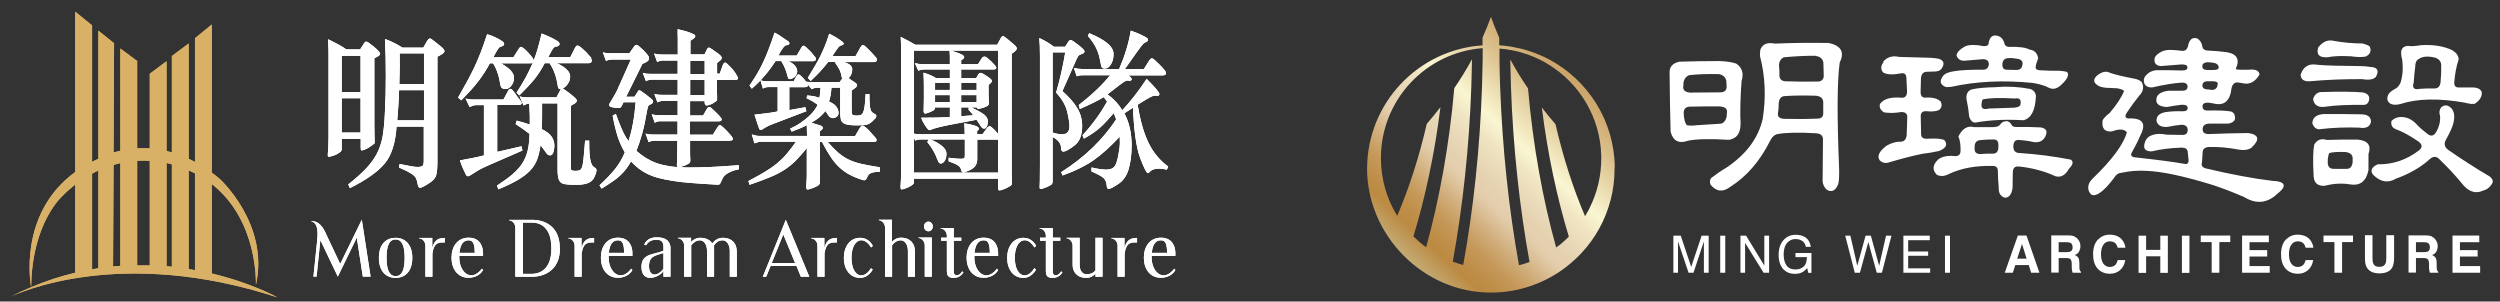 <svg width="199" height="24" viewBox="0 0 199 24" fill="none" xmlns="http://www.w3.org/2000/svg">
<rect x="0" y="0" width="199" height="24" fill="#333333" stroke="none"/>
<path d="M133.68 4.91C134.68 4.88 135.75 4.86 136.88 4.86C137.43 4.88 137.87 4.95 138.2 5.06C138.67 5.37 138.82 5.83 138.63 6.45C138.55 7.49 138.52 8.44 138.53 9.31C138.57 9.84 138.55 10.22 138.46 10.45C138.34 10.829 138.06 11.05 137.63 11.13C136.14 11.04 135.05 11.059 134.37 11.2C133.64 11.46 133.18 11.229 132.98 10.489C132.94 8.93 132.91 7.38 132.9 5.82C132.87 5.33 133.13 5.03 133.68 4.91ZM136.78 5.9C136.01 5.88 135.24 5.899 134.48 5.979C134.22 6.069 134.05 6.28 134 6.61C134.01 6.71 134 6.81 133.98 6.92C133.98 7.2 134.16 7.34 134.53 7.37L136.96 7.35C137.3 7.34 137.46 7.17 137.44 6.84L137.41 6.39C137.32 6.1 137.11 5.94 136.78 5.89V5.9ZM136.95 8.47C136.12 8.46 135.29 8.47 134.47 8.49C134.17 8.52 134.02 8.69 134.02 8.99C134.04 9.49 134.13 9.81 134.28 9.97C134.53 10.01 134.79 10.01 135.04 9.97L136.91 9.85C137.16 9.84 137.34 9.66 137.44 9.3L137.47 8.89C137.48 8.65 137.3 8.509 136.94 8.479L136.95 8.47ZM140.16 3.88C140.33 3.49 140.7 3.36 141.27 3.47C142.68 3.41 144.11 3.4 145.56 3.42C146.55 3.63 146.85 4.149 146.44 4.979C146.24 6.439 146.22 9.22 146.39 13.319C146.41 13.979 146.39 14.43 146.32 14.66C146.1 15.2 145.79 15.34 145.39 15.09C145.19 14.88 145.09 14.65 145.08 14.41L145.11 11.12C145.12 10.809 144.94 10.639 144.58 10.61C143.2 10.53 142.2 10.55 141.57 10.66C141.31 10.68 141.09 10.85 140.92 11.169C140.11 12.8 139.05 14.04 137.72 14.88C137.13 15.319 136.62 15.259 136.16 14.7C136.08 14.479 136.1 14.3 136.21 14.169C136.61 13.86 137 13.589 137.4 13.36C138.99 12.3 139.96 11 140.31 9.47C140.59 7.73 140.51 6.05 140.09 4.44C140.09 4.19 140.11 4 140.14 3.89L140.16 3.88ZM144.61 7.62C143.57 7.59 142.72 7.6 142.04 7.65C141.78 7.67 141.63 7.85 141.59 8.18C141.59 8.46 141.57 8.75 141.52 9.06C141.5 9.3 141.66 9.44 142.02 9.46C142.91 9.48 143.81 9.48 144.7 9.44C144.99 9.43 145.13 9.29 145.13 9.03V8.19C145.14 7.86 144.96 7.67 144.6 7.63L144.61 7.62ZM144.56 4.44C143.83 4.43 142.98 4.47 141.99 4.56C141.73 4.69 141.6 4.92 141.61 5.26C141.64 5.48 141.65 5.72 141.64 5.97C141.64 6.28 141.79 6.44 142.1 6.47C142.97 6.5 143.86 6.51 144.77 6.49C145.03 6.45 145.17 6.29 145.17 6.03L145.14 4.97C145.08 4.68 144.89 4.51 144.56 4.46V4.44Z" fill="white"/>
<path d="M149.9 4.91C150.23 4.53 150.65 4.41 151.16 4.53L153.68 4.6C153.9 4.61 154.12 4.64 154.34 4.68C154.68 4.8 154.78 5.01 154.64 5.31C154.54 5.54 154.36 5.67 154.09 5.69L153.41 5.71C153.11 5.71 152.95 5.87 152.91 6.19L152.88 7.32C152.88 7.62 153 7.77 153.23 7.77C153.83 7.73 154.25 7.84 154.49 8.1C154.6 8.35 154.56 8.57 154.36 8.75C154.12 8.87 153.76 8.9 153.3 8.85C153.02 8.85 152.89 8.98 152.89 9.25L152.92 10.71C152.93 10.96 153.11 11.07 153.47 11.04C154.1 11.01 154.53 11.04 154.76 11.14C155.06 11.49 154.92 11.79 154.35 12.02C153.91 12.12 153.47 12.19 153.03 12.24C152.28 12.39 151.4 12.62 150.38 12.92C150.1 13.02 149.86 12.97 149.63 12.77C149.39 12.44 149.57 12.05 150.18 11.59C150.58 11.37 150.95 11.26 151.31 11.28C151.57 11.27 151.73 11.1 151.77 10.77L151.82 9.3C151.82 9.04 151.65 8.91 151.32 8.92C150.81 9.01 150.35 9.01 149.95 8.94C149.69 8.76 149.58 8.55 149.64 8.29C149.92 7.87 150.5 7.7 151.4 7.78C151.67 7.78 151.8 7.61 151.8 7.28L151.75 6.24C151.75 5.94 151.62 5.8 151.37 5.83C150.73 5.96 150.24 5.95 149.91 5.78C149.69 5.53 149.69 5.25 149.93 4.95L149.9 4.91ZM159.5 9.7C159.75 9.57 159.97 9.66 160.15 9.98C160.19 10.08 160.37 10.12 160.66 10.11C161.24 10.1 161.83 10.11 162.42 10.14C162.89 10.21 163.02 10.45 162.8 10.88C162.62 11.22 162.32 11.37 161.89 11.31C161.44 11.21 161.03 11.16 160.66 11.14C160.41 11.13 160.27 11.3 160.26 11.65C160.26 12 160.43 12.18 160.76 12.18C162.12 12.27 163.48 12.44 164.85 12.71C165.06 12.88 165.01 13.11 164.7 13.42C164.4 13.95 164.04 14.15 163.62 14.03C162.7 13.61 161.72 13.35 160.67 13.25C160.38 13.23 160.23 13.38 160.22 13.7L160.2 14.96C160.13 15.46 159.94 15.72 159.6 15.74C159.24 15.64 159.07 15.36 159.1 14.91C159.06 14.48 159.03 14.05 159.03 13.62C159.03 13.34 158.9 13.21 158.63 13.21C157.27 13.17 156.09 13.39 155.09 13.87C154.76 14.04 154.46 14.05 154.18 13.92C153.79 13.53 153.83 13.13 154.28 12.69C154.6 12.45 155.06 12.36 155.65 12.43C155.93 12.42 156.06 12.28 156.06 12C156.07 11.55 156.02 11.17 155.89 10.86C156.2 10.23 156.62 9.98 157.15 10.12H158.64C158.95 10.11 159.14 10.04 159.22 9.9C159.29 9.81 159.37 9.74 159.47 9.68L159.5 9.7ZM158.29 3.47C158.36 2.97 158.58 2.76 158.97 2.84C159.25 2.91 159.43 3.08 159.53 3.37C159.56 3.61 159.7 3.73 159.94 3.73C160.72 3.71 161.26 3.78 161.56 3.95C161.94 3.99 162.16 4.22 162.24 4.63C162.11 4.97 162.04 5.21 162.04 5.34C162.02 5.52 162.17 5.6 162.5 5.6C162.96 5.63 163.43 5.64 163.89 5.63C164.31 5.66 164.54 5.71 164.57 5.76C164.7 5.99 164.55 6.31 164.11 6.72C163.78 7.05 163.45 7.15 163.12 7C162.79 6.82 162.35 6.69 161.8 6.6C159.48 6.37 157.32 6.47 155.33 6.91C155.11 6.93 154.97 6.94 154.9 6.93C154.4 6.74 154.35 6.42 154.73 5.97C154.88 5.83 155.15 5.73 155.54 5.67C156.07 5.58 156.84 5.54 157.86 5.55C158.12 5.55 158.27 5.41 158.31 5.14C158.32 4.85 158.16 4.71 157.83 4.71L156.42 4.83C156.08 4.86 155.85 4.73 155.74 4.42C155.76 4.18 155.99 3.93 156.42 3.69C156.75 3.55 157.24 3.54 157.88 3.67C158.14 3.69 158.28 3.62 158.29 3.45V3.47ZM158.92 6.93C159.81 6.86 160.71 6.91 161.6 7.08C161.87 7.17 162.02 7.35 162.06 7.63C162.02 8.78 161.68 9.42 161.07 9.57C159.67 9.49 158.4 9.55 157.28 9.75C157.06 9.79 156.88 9.65 156.75 9.3C156.71 8.84 156.64 8.4 156.55 7.98C156.47 7.54 156.6 7.25 156.93 7.12C157.42 7.01 158.08 6.95 158.92 6.94V6.93ZM158.67 11.1C158.33 11.1 157.99 11.12 157.64 11.15C157.34 11.18 157.19 11.35 157.18 11.65V11.88C157.18 12.14 157.35 12.27 157.68 12.26C158 12.23 158.32 12.22 158.64 12.23C158.92 12.23 159.06 12.06 159.07 11.73V11.51C159.07 11.23 158.94 11.1 158.67 11.1ZM160.34 7.84C159.19 7.77 158.36 7.8 157.84 7.91C157.8 7.93 157.76 8.03 157.74 8.21C157.66 8.62 157.85 8.76 158.3 8.64L160.37 8.57C160.67 8.53 160.82 8.44 160.83 8.31C160.91 7.91 160.74 7.76 160.33 7.85L160.34 7.84ZM160.52 4.68C160.29 4.62 160.06 4.61 159.82 4.63C159.56 4.65 159.41 4.81 159.39 5.09C159.37 5.4 159.49 5.55 159.75 5.55L160.43 5.57C160.69 5.58 160.86 5.51 160.93 5.35C161.1 4.94 160.96 4.72 160.52 4.67V4.68Z" fill="white"/>
<path d="M174.19 3.54C174.31 3.11 174.55 2.95 174.9 3.06C175.12 3.19 175.25 3.4 175.3 3.67C175.32 3.91 175.5 4.03 175.83 4.03C176.29 4.05 176.76 4.09 177.22 4.15C178.06 4.28 178.31 4.72 177.97 5.47C177.97 5.53 178.1 5.55 178.37 5.55H178.97C179.53 5.49 179.83 5.62 179.86 5.93C179.51 6.52 179.07 6.75 178.55 6.63L178.14 6.56C177.88 6.54 177.7 6.69 177.63 7.02C177.52 8.02 177.06 8.43 176.26 8.25C176.08 8.21 175.91 8.18 175.73 8.17C175.45 8.17 175.32 8.27 175.32 8.47C175.32 8.69 175.45 8.8 175.72 8.8C176.59 8.78 177.22 8.8 177.61 8.88C177.79 8.96 177.88 9.08 177.89 9.24C177.98 9.55 177.81 9.75 177.38 9.84H175.84C175.5 9.86 175.33 10.01 175.33 10.29C175.33 10.57 175.51 10.68 175.86 10.67C176.88 10.63 177.91 10.6 178.96 10.59C179.83 10.72 179.91 11.12 179.19 11.78C178.9 11.95 178.56 11.98 178.15 11.9C177.36 11.75 176.58 11.68 175.83 11.7C175.5 11.72 175.33 11.87 175.33 12.13L175.28 12.91C175.19 13.18 175.31 13.35 175.64 13.42C177.64 13.89 179.4 14.22 180.92 14.4C181.27 14.41 181.52 14.47 181.67 14.57C181.91 14.75 181.78 15.03 181.27 15.43C180.48 16.18 179.6 16.27 178.64 15.69C177.65 15.26 176.76 14.92 175.99 14.68C173.79 14.01 172.09 13.65 170.87 13.6C170.23 13.56 169.57 13.6 168.9 13.75C168.64 13.76 168.44 13.89 168.3 14.13C167.63 15.03 167.09 15.5 166.69 15.54C166.52 15.56 166.39 15.46 166.28 15.23C166.15 14.88 166.24 14.55 166.55 14.24C168.13 12.72 169.04 11.48 169.3 10.53C169.1 10.27 168.7 10.24 168.11 10.46C167.52 10.52 167.28 10.22 167.37 9.57C167.45 9.42 167.63 9.22 167.93 8.99C168.5 8.32 168.88 7.74 169.07 7.25C169.06 7.18 168.89 7.11 168.56 7.03L167.96 7C167.63 7 167.35 6.96 167.13 6.88C166.62 6.63 166.56 6.33 166.95 5.99C167.33 5.7 167.66 5.64 167.94 5.79C168.36 5.94 169.02 6.1 169.93 6.27C170.15 6.31 170.33 6.4 170.48 6.53C170.68 6.92 170.61 7.28 170.28 7.62C169.94 8.04 169.62 8.48 169.32 8.93C169.12 9.23 169.15 9.39 169.4 9.43C170.56 9.37 170.88 9.83 170.36 10.8C170.19 11.21 169.98 11.63 169.73 12.07C169.55 12.35 169.64 12.5 169.98 12.53C171.74 12.72 173.03 12.89 173.87 13.04C174.13 13.11 174.25 12.97 174.2 12.64L174.15 12.16C174.15 11.88 173.98 11.75 173.65 11.75C172.77 11.78 171.97 11.88 171.27 12.05C170.72 12.05 170.55 11.79 170.76 11.26C170.8 11.14 170.89 11.02 171.02 10.9C171.38 10.66 171.86 10.6 172.46 10.72L173.73 10.74C174.01 10.74 174.14 10.61 174.14 10.34C174.14 10.07 173.97 9.93 173.64 9.93C173.28 9.96 172.91 10.02 172.55 10.1C172.05 10.14 171.76 9.99 171.66 9.64C171.64 9.26 171.86 9.03 172.34 8.93C172.78 8.86 173.25 8.84 173.73 8.86C174.01 8.86 174.14 8.77 174.14 8.6C174.14 8.41 173.97 8.32 173.64 8.34C173.25 8.38 172.87 8.45 172.48 8.52C171.77 8.48 171.51 8.19 171.7 7.68C171.83 7.44 172.14 7.28 172.63 7.22H173.72C174 7.22 174.13 7.11 174.13 6.89C174.13 6.67 173.96 6.56 173.63 6.58C173.06 6.61 172.28 6.74 171.31 6.96C170.85 6.97 170.63 6.76 170.65 6.33C170.66 6.16 170.8 5.98 171.08 5.77C171.23 5.68 171.41 5.62 171.61 5.59C172.29 5.58 173 5.59 173.71 5.61C173.99 5.61 174.12 5.53 174.12 5.36C174.12 5.19 173.95 5.12 173.62 5.13L172 5.26C171.64 5.22 171.47 5.04 171.5 4.73C171.48 4.62 171.55 4.49 171.72 4.33C171.97 4.12 172.25 4 172.55 3.98C172.76 3.96 173.15 3.98 173.71 4.05C173.98 4.06 174.13 3.9 174.19 3.57V3.54ZM175.65 4.96C175.42 4.99 175.3 5.1 175.3 5.27C175.3 5.47 175.43 5.57 175.7 5.57H176.2C176.48 5.57 176.61 5.5 176.61 5.37C176.61 5.2 176.51 5.09 176.3 5.02C176.09 4.98 175.87 4.95 175.65 4.95V4.96ZM176.53 6.67C176.54 6.54 176.41 6.47 176.15 6.47H175.72C175.44 6.47 175.31 6.59 175.31 6.82C175.31 7.03 175.5 7.13 175.87 7.13C176.29 7.22 176.51 7.06 176.53 6.67Z" fill="white"/>
<path d="M183.15 5.89C183.37 5.27 183.82 5.03 184.49 5.16C185.15 5.22 186.28 5.25 187.88 5.26C188.13 5.26 188.4 5.28 188.69 5.33C189.25 5.35 189.4 5.62 189.12 6.12C188.93 6.33 188.57 6.39 188.04 6.3C186.68 6.29 185.28 6.34 183.83 6.47C183.36 6.49 183.12 6.3 183.13 5.89H183.15ZM184.06 9.81C184.08 9.37 184.37 9.13 184.94 9.08C185.94 9.07 186.97 9.08 188 9.1C188.49 9.12 188.73 9.32 188.73 9.7C188.64 10.1 188.33 10.25 187.8 10.16C186.75 10.12 185.68 10.16 184.59 10.29C184.35 10.28 184.17 10.12 184.06 9.81ZM184.77 7.33C186.22 7.28 187.33 7.29 188.11 7.36C188.54 7.47 188.68 7.71 188.54 8.09C188.48 8.24 188.36 8.33 188.18 8.35C186.91 8.33 185.87 8.38 185.05 8.5C184.52 8.57 184.21 8.37 184.12 7.9C184.22 7.55 184.43 7.35 184.77 7.32V7.33ZM184.21 11.52C184.43 11.12 184.77 11 185.22 11.14C186.04 11.11 186.85 11.1 187.67 11.11C188.49 11.19 188.77 11.57 188.53 12.27V13.54C188.35 14.45 187.85 14.82 187.01 14.67C186.39 14.57 185.73 14.61 185.02 14.79C184.45 14.82 184.16 14.53 184.16 13.91C184.1 12.76 184.12 11.97 184.21 11.53V11.52ZM184.52 3.79C184.9 3.3 185.32 3.13 185.8 3.26C186.55 3.39 187.3 3.46 188.05 3.46C188.38 3.55 188.57 3.63 188.63 3.71C188.78 4.04 188.68 4.31 188.32 4.5C187.99 4.56 187.59 4.55 187.13 4.48C186.34 4.44 185.72 4.46 185.28 4.56C184.61 4.6 184.36 4.34 184.53 3.78L184.52 3.79ZM186.69 12.1C186.13 12.08 185.7 12.1 185.42 12.18C185.38 12.2 185.33 12.38 185.29 12.71V13.04C185.33 13.3 185.49 13.44 185.75 13.44H186.81C187.07 13.44 187.23 13.26 187.27 12.91V12.55C187.24 12.29 187.04 12.14 186.69 12.1ZM194.29 8.57C194.55 8.33 194.82 8.33 195.08 8.57C195.35 8.81 195.42 9.21 195.3 9.76C195.23 10.07 195.04 10.51 194.72 11.08C194.51 11.42 194.57 11.71 194.89 11.94C195.97 12.69 197.08 13.4 198.2 14.06C198.38 14.21 198.45 14.37 198.42 14.52C198.25 14.86 198 15.08 197.66 15.17C197.04 15.46 196.47 15.26 195.94 14.57C195.43 13.95 194.84 13.31 194.15 12.65C193.91 12.42 193.65 12.43 193.37 12.7C192.69 13.32 191.8 13.83 190.72 14.22C190.09 14.6 189.48 14.49 188.9 13.91C188.65 13.59 188.77 13.31 189.26 13.08C190.46 13.1 191.56 12.73 192.55 11.97C192.84 11.74 192.83 11.51 192.52 11.27C191.8 10.78 191.2 10.46 190.72 10.29C190.42 10.18 190.3 9.96 190.36 9.63C190.68 9.31 191.11 9.23 191.65 9.4C191.87 9.48 192.09 9.62 192.3 9.83C192.48 10.04 192.79 10.32 193.23 10.66C193.51 10.88 193.74 10.83 193.93 10.49C194.16 10.09 194.26 9.67 194.23 9.23C194.14 8.98 194.17 8.75 194.31 8.55L194.29 8.57ZM192.68 3.6C193.67 3.53 194.52 3.67 195.21 4C195.53 4.2 195.7 4.44 195.71 4.73C195.52 5.29 195.41 5.9 195.36 6.55C195.34 6.85 195.48 6.99 195.79 6.96H196.77C197.22 6.96 197.48 7.09 197.55 7.36C197.57 7.69 197.4 7.98 197.02 8.24C196.88 8.31 196.6 8.28 196.19 8.17C194.14 7.81 192.44 7.84 191.11 8.27C190.76 8.37 190.47 8.36 190.27 8.25C190 8.07 189.96 7.81 190.14 7.47C190.26 7.33 190.4 7.21 190.57 7.12C190.8 7.02 190.97 6.84 191.08 6.59C191.26 6.02 191.3 5.4 191.21 4.74C191.12 4.4 191.11 4.14 191.16 3.98C191.24 3.78 191.4 3.67 191.66 3.65C191.87 3.69 192.21 3.68 192.69 3.6H192.68ZM193.92 4.61C193.29 4.44 192.82 4.48 192.51 4.71C192.33 4.81 192.25 5.02 192.25 5.34C192.19 5.75 192.16 6.16 192.13 6.57C191.99 7 192.15 7.17 192.63 7.07C193.01 7.04 193.4 7.03 193.81 7.04C194.07 7.04 194.23 6.87 194.27 6.54C194.31 6.1 194.33 5.65 194.32 5.2C194.32 4.94 194.19 4.74 193.92 4.62V4.61Z" fill="white"/>
<path d="M133.23 18.76H133.79L134.62 21.25L135.45 18.76H136.01V21.71H135.63V19.97C135.63 19.91 135.63 19.81 135.63 19.67C135.63 19.53 135.63 19.38 135.63 19.22L134.8 21.71H134.41L133.57 19.22V19.31C133.57 19.38 133.57 19.49 133.57 19.64C133.57 19.79 133.57 19.9 133.57 19.97V21.71H133.2V18.76H133.23Z" fill="white"/>
<path d="M136.93 18.76H137.33V21.71H136.93V18.76Z" fill="white"/>
<path d="M138.53 18.76H138.99L140.44 21.14V18.76H140.82V21.71H140.38L138.91 19.33V21.71H138.54V18.76H138.53Z" fill="white"/>
<path d="M143.62 18.84C143.9 18.989 144.08 19.259 144.14 19.649H143.75C143.7 19.43 143.61 19.279 143.46 19.179C143.31 19.079 143.13 19.029 142.91 19.029C142.65 19.029 142.43 19.13 142.25 19.34C142.07 19.54 141.98 19.849 141.98 20.259C141.98 20.61 142.05 20.899 142.2 21.119C142.35 21.339 142.59 21.45 142.93 21.45C143.19 21.45 143.4 21.369 143.57 21.22C143.74 21.07 143.82 20.82 143.83 20.47H142.92V20.14H144.19V21.72H143.94L143.85 21.34C143.72 21.489 143.6 21.59 143.5 21.649C143.33 21.75 143.12 21.799 142.85 21.799C142.51 21.799 142.22 21.689 141.98 21.459C141.71 21.18 141.58 20.79 141.58 20.29C141.58 19.79 141.71 19.399 141.97 19.109C142.22 18.829 142.54 18.689 142.93 18.689C143.2 18.689 143.43 18.739 143.63 18.849L143.62 18.84Z" fill="white"/>
<path d="M147.29 18.76L147.84 21.16L148.5 18.76H148.92L149.58 21.16L150.13 18.76H150.56L149.8 21.71H149.39L148.72 19.26L148.05 21.71H147.64L146.88 18.76H147.31H147.29Z" fill="white"/>
<path d="M151.51 18.76H153.61V19.12H151.89V20.02H153.48V20.36H151.89V21.36H153.64V21.71H151.51V18.76Z" fill="white"/>
<path d="M154.82 18.76H155.22V21.71H154.82V18.76Z" fill="white"/>
<path d="M160.62 18.75H161.31L162.34 21.709H161.68L161.49 21.099H160.42L160.22 21.709H159.58L160.62 18.75ZM160.58 20.59H161.32L160.95 19.419L160.57 20.59H160.58Z" fill="white"/>
<path d="M165.13 18.83C165.24 18.88 165.33 18.95 165.4 19.04C165.46 19.11 165.51 19.2 165.55 19.29C165.59 19.38 165.6 19.48 165.6 19.6C165.6 19.74 165.57 19.88 165.5 20.01C165.43 20.15 165.32 20.24 165.15 20.3C165.28 20.35 165.38 20.43 165.44 20.53C165.5 20.63 165.52 20.79 165.52 20.99V21.19C165.52 21.33 165.52 21.42 165.54 21.47C165.56 21.55 165.59 21.6 165.65 21.64V21.71H164.98C164.96 21.64 164.95 21.59 164.94 21.55C164.92 21.47 164.92 21.38 164.91 21.29V21.01C164.91 20.82 164.87 20.7 164.81 20.63C164.75 20.57 164.63 20.54 164.46 20.54H163.87V21.7H163.28V18.74H164.67C164.87 18.74 165.02 18.77 165.13 18.82V18.83ZM163.87 19.27V20.07H164.52C164.65 20.07 164.75 20.05 164.81 20.02C164.93 19.96 164.98 19.85 164.98 19.69C164.98 19.51 164.92 19.39 164.81 19.33C164.75 19.3 164.65 19.28 164.53 19.28H163.86L163.87 19.27Z" fill="white"/>
<path d="M167.03 19.05C167.26 18.81 167.56 18.68 167.92 18.68C168.4 18.68 168.76 18.84 168.98 19.17C169.1 19.35 169.17 19.54 169.18 19.72H168.57C168.53 19.58 168.48 19.47 168.42 19.4C168.31 19.27 168.15 19.21 167.94 19.21C167.73 19.21 167.55 19.3 167.43 19.48C167.3 19.66 167.24 19.92 167.24 20.25C167.24 20.58 167.31 20.83 167.44 21C167.57 21.17 167.74 21.25 167.94 21.25C168.14 21.25 168.31 21.18 168.42 21.04C168.48 20.96 168.53 20.85 168.57 20.7H169.17C169.12 21.02 168.99 21.29 168.77 21.49C168.55 21.69 168.28 21.79 167.95 21.79C167.54 21.79 167.21 21.65 166.97 21.38C166.73 21.11 166.61 20.73 166.61 20.25C166.61 19.73 166.74 19.33 167.01 19.05H167.03Z" fill="white"/>
<path d="M170.23 21.72V18.76H170.83V19.89H171.96V18.76H172.56V21.72H171.96V20.4H170.83V21.72H170.23Z" fill="white"/>
<path d="M174.28 21.72H173.68V18.76H174.28V21.72Z" fill="white"/>
<path d="M177.53 18.75V19.27H176.66V21.709H176.05V19.27H175.18V18.75H177.54H177.53Z" fill="white"/>
<path d="M180.6 19.279H179.06V19.91H180.47V20.419H179.06V21.18H180.67V21.709H178.47V18.75H180.6V19.27V19.279Z" fill="white"/>
<path d="M181.99 19.05C182.22 18.81 182.52 18.68 182.88 18.68C183.36 18.68 183.72 18.84 183.94 19.17C184.06 19.35 184.13 19.54 184.14 19.72H183.53C183.49 19.58 183.44 19.47 183.38 19.4C183.27 19.27 183.11 19.21 182.9 19.21C182.69 19.21 182.51 19.3 182.39 19.48C182.26 19.66 182.2 19.92 182.2 20.25C182.2 20.58 182.27 20.83 182.4 21C182.53 21.17 182.7 21.25 182.9 21.25C183.1 21.25 183.27 21.18 183.38 21.04C183.44 20.96 183.49 20.85 183.53 20.7H184.13C184.08 21.02 183.95 21.29 183.73 21.49C183.51 21.69 183.24 21.79 182.91 21.79C182.5 21.79 182.17 21.65 181.93 21.38C181.69 21.11 181.57 20.73 181.57 20.25C181.57 19.73 181.7 19.33 181.97 19.05H181.99Z" fill="white"/>
<path d="M187.3 18.75V19.27H186.43V21.709H185.82V19.27H184.95V18.75H187.31H187.3Z" fill="white"/>
<path d="M188.23 18.72H188.85V20.54C188.85 20.74 188.87 20.89 188.92 20.99C188.99 21.16 189.15 21.24 189.4 21.24C189.65 21.24 189.8 21.16 189.88 20.99C189.93 20.9 189.95 20.75 189.95 20.54V18.72H190.57V20.54C190.57 20.85 190.52 21.1 190.43 21.28C190.25 21.6 189.91 21.76 189.41 21.76C188.91 21.76 188.57 21.6 188.39 21.28C188.29 21.1 188.25 20.86 188.25 20.54V18.72H188.23Z" fill="white"/>
<path d="M193.57 18.83C193.68 18.88 193.77 18.95 193.84 19.04C193.9 19.11 193.95 19.2 193.99 19.29C194.03 19.38 194.04 19.48 194.04 19.6C194.04 19.74 194.01 19.88 193.94 20.01C193.87 20.15 193.76 20.24 193.59 20.3C193.72 20.35 193.82 20.43 193.88 20.53C193.94 20.63 193.96 20.79 193.96 20.99V21.19C193.96 21.33 193.96 21.42 193.98 21.47C194 21.55 194.03 21.6 194.09 21.64V21.71H193.42C193.4 21.64 193.39 21.59 193.38 21.55C193.36 21.47 193.36 21.38 193.35 21.29V21.01C193.35 20.82 193.31 20.7 193.25 20.63C193.19 20.57 193.07 20.54 192.9 20.54H192.31V21.7H191.72V18.74H193.11C193.31 18.74 193.46 18.77 193.57 18.82V18.83ZM192.31 19.27V20.07H192.96C193.09 20.07 193.19 20.05 193.25 20.02C193.37 19.96 193.42 19.85 193.42 19.69C193.42 19.51 193.36 19.39 193.25 19.33C193.19 19.3 193.09 19.28 192.97 19.28H192.3L192.31 19.27Z" fill="white"/>
<path d="M197.35 19.279H195.81V19.91H197.22V20.419H195.81V21.18H197.42V21.709H195.22V18.75H197.35V19.27V19.279Z" fill="white"/>
<path d="M0.81 23.65L0.75 23.68C0.77 23.68 0.79 23.66 0.81 23.65Z" fill="#D8B167"/>
<path d="M16.86 21.78V14.65C20.59 17.57 20.37 22.68 20.37 22.68C21.46 17.84 17.49 14.24 17.49 14.24C17.28 14.06 17.07 13.9 16.86 13.74V1.95L15.52 3.04V12.89C15.35 12.8 15.18 12.72 15.02 12.64V3.46L13.68 4.46V12.13C13.54 12.09 13.4 12.05 13.26 12.02V4.87L11.92 5.87V11.81C11.57 11.79 11.23 11.79 10.92 11.81V4.86L9.58 3.86V12C9.38 12.05 9.2 12.09 9.04 12.14L9.08 3.44L7.83 2.44V12.64C7.66 12.72 7.49 12.8 7.33 12.88V2.02L5.99 0.93V13.69C1.37 17.05 2.46 22.77 2.48 22.86C1.92 23.09 1.37 23.35 0.81 23.64C1.52 23.29 9.62 19.6 22.08 23.67C22.08 23.67 20.06 22.53 16.86 21.77V21.78ZM15.52 13.79V21.5C15.36 21.47 15.19 21.44 15.02 21.42V13.56C15.19 13.64 15.36 13.72 15.52 13.8V13.79ZM13.68 13.08V21.23C13.54 21.22 13.4 21.2 13.26 21.19V12.97C13.4 13 13.54 13.04 13.68 13.08ZM9.58 12.98V21.16C9.39 21.17 9.19 21.19 9 21.21L9.04 13.12C9.22 13.07 9.41 13.02 9.59 12.98H9.58ZM7.83 13.57V21.35C7.66 21.38 7.5 21.41 7.33 21.44V13.82C7.5 13.73 7.67 13.65 7.83 13.57ZM5.01 15.56C5.33 15.23 5.66 14.95 5.99 14.69V21.71C4.84 21.98 3.67 22.36 2.48 22.86C2.54 17.67 5.01 15.56 5.01 15.56ZM10.92 21.11V12.8C11.29 12.78 11.63 12.78 11.92 12.8V21.13C11.59 21.12 11.26 21.12 10.92 21.13V21.11Z" fill="#D8B167"/>
<path d="M28.74 11.01H27.16V11.82C27.16 11.88 27.16 11.93 27.14 11.97C27.13 12.01 27.06 12.07 26.93 12.16C26.8 12.25 26.65 12.32 26.48 12.37C26.31 12.42 26.2 12.44 26.17 12.44C26.14 12.44 26.12 12.4 26.13 12.32C26.17 11.89 26.19 11.45 26.19 10.99V4.32C26.19 3.95 26.18 3.57 26.16 3.19C26.84 3.52 27.3 3.78 27.55 3.97H28.69L29.01 3.47C29.06 3.39 29.1 3.35 29.15 3.35C29.22 3.35 29.41 3.48 29.74 3.75C30.06 4.02 30.22 4.2 30.22 4.29C30.22 4.36 30.07 4.47 29.76 4.61V10.04L29.78 11.23V11.39C29.51 11.61 29.28 11.76 29.11 11.83C28.94 11.9 28.83 11.94 28.8 11.94C28.77 11.94 28.75 11.89 28.75 11.78V11.01H28.74ZM27.16 7.38H28.74V4.4H27.16V7.38ZM27.16 10.59H28.74V7.78H27.16V10.59ZM32.05 3.83H33.72L34.04 3.27C34.11 3.16 34.17 3.1 34.22 3.1C34.27 3.1 34.4 3.19 34.62 3.37L35.14 3.79C35.28 3.9 35.34 4.01 35.34 4.09C35.34 4.17 35.15 4.31 34.78 4.49V12.83C34.78 13.39 34.74 13.77 34.67 13.98C34.6 14.19 34.39 14.4 34.06 14.6C33.73 14.81 33.52 14.91 33.43 14.91C33.36 14.91 33.31 14.81 33.28 14.62C33.25 14.43 33.2 14.27 33.13 14.14C33.06 14.02 32.93 13.89 32.73 13.77C32.54 13.65 32.23 13.49 31.81 13.31L31.84 13.1C32.55 13.25 33.01 13.33 33.21 13.33C33.41 13.33 33.55 13.3 33.64 13.25C33.72 13.2 33.77 13.05 33.77 12.81V10.04H31.53C31.44 11.39 31.12 12.39 30.56 13.03C30.01 13.67 29.11 14.3 27.87 14.92L27.77 14.69C28.35 14.23 28.82 13.81 29.18 13.43C29.53 13.05 29.81 12.67 30.02 12.28C30.22 11.89 30.37 11.47 30.47 11.01C30.56 10.55 30.64 9.85 30.68 8.91C30.73 7.97 30.75 7.01 30.75 6.03C30.75 5.05 30.73 4.1 30.69 3.16C31.16 3.34 31.61 3.56 32.03 3.84L32.05 3.83ZM33.79 7.14H31.73C31.71 7.88 31.66 8.71 31.58 9.62H33.79V7.14ZM31.75 6.73H33.79V4.21H31.77C31.77 4.49 31.78 4.82 31.78 5.2C31.78 5.58 31.77 6.09 31.75 6.72V6.73Z" fill="white" stroke="white" stroke-width="0.08" stroke-miterlimit="10"/>
<path d="M42.34 4.6C42.52 4.86 42.48 5 42.2 5H39.73C40 5.15 40.21 5.29 40.37 5.41C40.53 5.53 40.65 5.65 40.73 5.77C40.81 5.88 40.86 6 40.87 6.11C40.88 6.22 40.87 6.34 40.84 6.46C40.79 6.62 40.72 6.76 40.61 6.87C40.5 6.98 40.4 7.04 40.29 7.04C40.18 7.04 40.08 7.03 40.01 7C39.94 6.97 39.89 6.87 39.86 6.7C39.81 6.4 39.75 6.1 39.65 5.81C39.56 5.52 39.43 5.25 39.27 5H38.97C38.83 5.26 38.69 5.5 38.55 5.72C38.41 5.95 38.24 6.17 38.07 6.41C37.89 6.64 37.69 6.88 37.47 7.13C37.25 7.37 37 7.64 36.72 7.93L36.51 7.76C36.78 7.28 37.02 6.86 37.23 6.48C37.44 6.1 37.62 5.73 37.8 5.36C37.97 4.99 38.14 4.6 38.3 4.19C38.46 3.78 38.62 3.31 38.8 2.77C39.03 2.84 39.23 2.92 39.42 3.01C39.61 3.1 39.77 3.19 39.92 3.29C40.04 3.37 40.1 3.44 40.09 3.52C40.08 3.59 40 3.64 39.85 3.68C39.81 3.68 39.78 3.7 39.74 3.73C39.71 3.75 39.67 3.79 39.63 3.85C39.59 3.91 39.53 4 39.46 4.12C39.39 4.24 39.3 4.4 39.2 4.6H40.89L41.33 3.9C41.38 3.82 41.43 3.78 41.46 3.77C41.49 3.77 41.55 3.79 41.64 3.86C41.79 3.98 41.93 4.11 42.04 4.24C42.16 4.37 42.26 4.49 42.34 4.62V4.6ZM41.54 11.96L38.85 13.13C38.46 13.3 38.14 13.46 37.88 13.63C37.62 13.79 37.45 13.9 37.37 13.95C37.26 14.02 37.18 14 37.13 13.9C37.05 13.74 36.96 13.56 36.88 13.37C36.8 13.18 36.72 12.99 36.66 12.8C36.99 12.74 37.32 12.67 37.65 12.61C37.98 12.54 38.28 12.48 38.56 12.4V8.33H37.89C37.8 8.33 37.71 8.35 37.61 8.38C37.51 8.42 37.44 8.45 37.4 8.47L37.13 7.9C37.24 7.93 37.33 7.94 37.41 7.95C37.49 7.95 37.59 7.96 37.71 7.96H40.1L40.49 7.23C40.57 7.09 40.65 7.07 40.75 7.18C40.88 7.33 40.99 7.48 41.09 7.63C41.19 7.78 41.28 7.9 41.35 7.97C41.55 8.2 41.53 8.31 41.29 8.31H39.54V12.14L41.48 11.69L41.54 11.94V11.96ZM44.09 11.66C44.06 12.07 43.97 12.29 43.83 12.32C43.76 12.34 43.7 12.32 43.64 12.29C43.58 12.25 43.48 12.12 43.34 11.91C43.28 11.83 43.22 11.75 43.17 11.68C43.12 11.61 43.06 11.53 43 11.46C42.94 11.94 42.84 12.34 42.72 12.68C42.59 13.02 42.4 13.31 42.15 13.57C41.9 13.83 41.57 14.07 41.18 14.3C40.78 14.53 40.29 14.77 39.69 15.02L39.61 14.79C40.11 14.46 40.52 14.16 40.85 13.88C41.17 13.6 41.43 13.31 41.62 13.01C41.81 12.71 41.95 12.37 42.04 12C42.13 11.63 42.18 11.19 42.19 10.68V10.64C42.02 10.51 41.85 10.38 41.67 10.25C41.49 10.12 41.29 9.99 41.09 9.86L41.16 9.65C41.36 9.7 41.54 9.76 41.72 9.81C41.89 9.86 42.06 9.92 42.21 9.97V9.65C42.21 9.54 42.21 9.42 42.21 9.29C42.21 9.16 42.21 9.01 42.19 8.83C42.19 8.66 42.17 8.45 42.17 8.2C42.08 8.2 41.99 8.22 41.9 8.25C41.81 8.29 41.74 8.32 41.7 8.34L41.43 7.73C41.54 7.76 41.63 7.77 41.71 7.78C41.79 7.78 41.89 7.79 42.01 7.79H44.32L44.58 7.29C44.63 7.19 44.68 7.14 44.73 7.12C44.78 7.11 44.85 7.13 44.95 7.19C45.09 7.29 45.23 7.39 45.36 7.49C45.49 7.59 45.61 7.7 45.74 7.81C45.86 7.92 45.9 8 45.86 8.08C45.82 8.15 45.66 8.26 45.4 8.4V13.13C45.4 13.24 45.4 13.34 45.4 13.4C45.4 13.47 45.42 13.52 45.45 13.55C45.48 13.59 45.52 13.61 45.58 13.62C45.64 13.63 45.72 13.64 45.82 13.64C45.98 13.64 46.1 13.62 46.19 13.57C46.28 13.52 46.34 13.41 46.39 13.25C46.44 13.08 46.47 12.84 46.5 12.52C46.53 12.2 46.56 11.77 46.61 11.23H46.86C46.86 11.65 46.87 11.98 46.89 12.24C46.91 12.5 46.94 12.71 46.98 12.86C47.02 13.01 47.07 13.12 47.12 13.2C47.18 13.27 47.24 13.33 47.32 13.37C47.39 13.41 47.43 13.45 47.44 13.5C47.45 13.55 47.44 13.64 47.4 13.77C47.35 13.92 47.3 14.05 47.23 14.17C47.17 14.28 47.07 14.38 46.94 14.46C46.81 14.54 46.64 14.6 46.43 14.63C46.22 14.67 45.95 14.68 45.6 14.67C45.33 14.67 45.12 14.64 44.97 14.62C44.81 14.59 44.7 14.54 44.62 14.45C44.54 14.36 44.49 14.24 44.46 14.07C44.43 13.91 44.42 13.68 44.42 13.4V8.19H43.11C43.11 8.44 43.11 8.74 43.11 9.09C43.11 9.44 43.11 9.85 43.08 10.3C43.48 10.49 43.75 10.7 43.89 10.92C44.03 11.14 44.1 11.38 44.09 11.64V11.66ZM46.96 4.58C47.04 4.69 47.08 4.79 47.06 4.87C47.04 4.95 46.97 4.99 46.84 4.99H44.17C44.45 5.12 44.67 5.25 44.84 5.36C45 5.47 45.12 5.59 45.2 5.69C45.28 5.8 45.33 5.9 45.34 6.01C45.35 6.12 45.34 6.22 45.32 6.33C45.3 6.41 45.26 6.49 45.21 6.58C45.16 6.67 45.1 6.75 45.03 6.82C44.96 6.89 44.89 6.95 44.82 7C44.75 7.05 44.68 7.07 44.63 7.07C44.58 7.07 44.53 7.05 44.5 7.02C44.47 6.99 44.44 6.91 44.43 6.79C44.38 6.45 44.3 6.12 44.19 5.82C44.08 5.52 43.94 5.24 43.77 4.99H43.33C43.2 5.25 43.07 5.48 42.94 5.68C42.81 5.88 42.66 6.08 42.51 6.28C42.35 6.47 42.18 6.67 41.99 6.87C41.8 7.07 41.58 7.29 41.34 7.54L41.17 7.37C41.45 6.94 41.69 6.53 41.9 6.15C42.1 5.77 42.28 5.4 42.44 5.03C42.59 4.66 42.72 4.29 42.83 3.92C42.94 3.54 43.04 3.14 43.14 2.72C43.39 2.82 43.62 2.91 43.82 3.01C44.02 3.11 44.19 3.2 44.32 3.28C44.46 3.37 44.52 3.45 44.5 3.53C44.48 3.61 44.39 3.66 44.22 3.68C44.18 3.68 44.15 3.68 44.12 3.71C44.09 3.73 44.05 3.77 44.01 3.82C43.96 3.88 43.91 3.97 43.84 4.09C43.77 4.21 43.68 4.38 43.57 4.59H45.42L45.81 3.82C45.86 3.72 45.91 3.67 45.96 3.66C46.01 3.66 46.09 3.7 46.2 3.79C46.35 3.91 46.5 4.05 46.64 4.19C46.78 4.34 46.9 4.47 46.99 4.58H46.96Z" fill="white" stroke="white" stroke-width="0.08" stroke-miterlimit="10"/>
<path d="M50.28 4.7H48.73C48.64 4.7 48.55 4.7 48.46 4.73C48.37 4.75 48.3 4.77 48.26 4.8L48.05 4.22C48.16 4.25 48.25 4.26 48.33 4.27C48.41 4.27 48.51 4.28 48.62 4.28H50.12L50.51 3.72C50.56 3.65 50.61 3.61 50.65 3.61C50.69 3.61 50.75 3.63 50.83 3.7C50.98 3.83 51.11 3.95 51.21 4.05C51.31 4.15 51.41 4.26 51.51 4.39C51.62 4.51 51.65 4.63 51.61 4.73C51.57 4.84 51.4 4.94 51.11 5.05L49.78 7.74H50.53L50.78 7.34C50.82 7.27 50.85 7.23 50.89 7.23C50.92 7.23 50.97 7.25 51.03 7.3C51.16 7.39 51.28 7.48 51.41 7.57C51.53 7.66 51.67 7.77 51.82 7.9C52.01 8.05 51.99 8.18 51.76 8.28C51.65 8.32 51.59 8.38 51.56 8.44C51.53 8.5 51.5 8.63 51.46 8.84C51.35 9.49 51.23 10.08 51.08 10.62C50.93 11.16 50.77 11.63 50.61 12.02C50.88 12.25 51.14 12.45 51.4 12.61C51.66 12.77 51.94 12.91 52.25 13.02C52.56 13.13 52.9 13.21 53.29 13.27C53.67 13.33 54.12 13.36 54.64 13.37C55.16 13.37 55.75 13.37 56.43 13.34C57.11 13.31 57.89 13.26 58.78 13.19V13.44C58.54 13.49 58.34 13.55 58.18 13.62C58.02 13.69 57.89 13.76 57.78 13.84C57.67 13.92 57.58 14.01 57.52 14.12C57.46 14.23 57.4 14.35 57.35 14.48C57.32 14.55 57.29 14.6 57.26 14.63C57.23 14.66 57.16 14.67 57.05 14.66C56.3 14.62 55.64 14.57 55.07 14.53C54.5 14.49 54 14.43 53.57 14.36C53.14 14.29 52.76 14.22 52.44 14.13C52.12 14.05 51.83 13.94 51.57 13.82C51.32 13.7 51.08 13.55 50.86 13.38C50.64 13.21 50.43 13.01 50.22 12.78C50.1 13 49.97 13.2 49.84 13.38C49.71 13.56 49.55 13.74 49.38 13.9C49.21 14.07 49 14.24 48.76 14.4C48.52 14.57 48.23 14.75 47.9 14.96L47.77 14.76C48.04 14.5 48.28 14.27 48.48 14.06C48.68 13.85 48.86 13.64 49.02 13.44C49.18 13.24 49.31 13.03 49.44 12.82C49.57 12.61 49.68 12.37 49.78 12.12C49.57 11.78 49.39 11.39 49.23 10.94C49.08 10.49 48.94 9.92 48.81 9.23L49 9.12C49.11 9.44 49.22 9.71 49.31 9.94C49.4 10.17 49.49 10.36 49.57 10.54C49.65 10.71 49.74 10.86 49.81 10.98C49.89 11.1 49.97 11.22 50.05 11.32C50.2 10.84 50.33 10.35 50.42 9.83C50.52 9.31 50.59 8.74 50.64 8.1H49.61L49.48 8.36C49.45 8.43 49.42 8.48 49.39 8.51C49.36 8.54 49.32 8.55 49.26 8.56C49.12 8.54 49.01 8.53 48.94 8.53C48.87 8.53 48.78 8.51 48.66 8.48C48.52 8.44 48.49 8.37 48.56 8.25C48.69 8.05 48.82 7.82 48.96 7.58C49.1 7.34 49.22 7.09 49.32 6.84L50.28 4.69V4.7ZM58.56 5.95C58.67 6.1 58.73 6.2 58.71 6.25C58.7 6.3 58.62 6.32 58.48 6.32H57.03V6.96C57.03 7.12 57.03 7.26 57.03 7.36C57.03 7.47 57.03 7.55 57.04 7.61C57.04 7.67 57.04 7.73 57.04 7.77C57.04 7.86 57.04 7.92 57.04 7.95C57.04 7.98 57.01 8.01 56.98 8.02C56.9 8.08 56.81 8.14 56.73 8.19C56.65 8.24 56.53 8.29 56.39 8.33C56.29 8.37 56.22 8.36 56.18 8.33C56.14 8.29 56.12 8.18 56.12 8.01H54.89V9.23H55.99L56.32 8.66C56.39 8.55 56.48 8.53 56.59 8.62C56.73 8.75 56.86 8.87 56.95 8.96C57.05 9.05 57.15 9.16 57.26 9.28C57.48 9.51 57.45 9.62 57.18 9.62H54.88V10.76H56.77L57.1 10.22C57.18 10.09 57.24 10.01 57.28 10C57.31 9.99 57.37 10.02 57.45 10.09C57.59 10.21 57.72 10.33 57.81 10.43C57.91 10.54 58.01 10.65 58.12 10.77C58.26 10.94 58.32 11.05 58.3 11.09C58.28 11.14 58.19 11.16 58.02 11.16H54.89C54.89 11.39 54.89 11.66 54.89 11.96C54.89 12.26 54.89 12.52 54.91 12.72C54.91 12.81 54.91 12.87 54.89 12.9C54.88 12.93 54.85 12.96 54.8 12.99C54.68 13.06 54.56 13.12 54.45 13.16C54.34 13.2 54.21 13.24 54.05 13.28C53.96 13.31 53.92 13.26 53.92 13.13C53.94 12.79 53.95 12.45 53.95 12.1C53.95 11.75 53.96 11.43 53.96 11.16H52.13C52.04 11.16 51.95 11.16 51.86 11.19C51.77 11.21 51.7 11.23 51.65 11.26L51.45 10.69C51.56 10.72 51.65 10.73 51.73 10.74C51.81 10.75 51.91 10.75 52.02 10.75H53.97V9.61H52.61C52.52 9.61 52.43 9.61 52.34 9.64C52.25 9.66 52.18 9.68 52.14 9.71L51.94 9.15C52.05 9.18 52.14 9.19 52.22 9.2C52.3 9.2 52.4 9.21 52.51 9.21H53.98V7.99H52.83C52.74 7.99 52.65 7.99 52.56 8.02C52.47 8.04 52.4 8.06 52.35 8.09L52.15 7.53C52.26 7.56 52.35 7.57 52.43 7.58C52.51 7.58 52.61 7.59 52.72 7.59H53.98V6.3H51.92C51.83 6.3 51.74 6.3 51.65 6.33C51.56 6.35 51.49 6.37 51.44 6.4L51.23 5.86C51.34 5.89 51.43 5.9 51.51 5.91C51.59 5.91 51.69 5.92 51.8 5.92H53.98V4.78H52.81C52.72 4.78 52.63 4.78 52.54 4.81C52.45 4.83 52.38 4.85 52.33 4.88L52.13 4.32C52.24 4.35 52.33 4.36 52.41 4.37C52.49 4.37 52.59 4.38 52.7 4.38H53.99V3.6C53.99 3.39 53.99 3.22 53.99 3.07C53.99 2.92 53.99 2.8 53.98 2.69C53.98 2.58 53.98 2.48 53.98 2.37C54.2 2.42 54.4 2.47 54.57 2.52C54.74 2.57 54.94 2.64 55.16 2.74C55.27 2.78 55.32 2.84 55.3 2.91C55.28 2.98 55.15 3.08 54.92 3.22V4.37H56.1L56.32 3.93C56.35 3.87 56.38 3.83 56.42 3.83C56.46 3.83 56.52 3.85 56.61 3.92C56.75 4.02 56.87 4.1 56.97 4.17C57.08 4.24 57.18 4.32 57.29 4.42C57.39 4.51 57.43 4.59 57.4 4.66C57.38 4.73 57.26 4.84 57.04 4.99V5.9H57.32L57.58 5.17C57.63 5.06 57.68 5.02 57.72 5.02C57.76 5.02 57.81 5.07 57.89 5.14C58.06 5.3 58.2 5.44 58.29 5.55C58.38 5.66 58.47 5.78 58.56 5.91V5.95ZM56.13 4.8H54.9V5.94H56.13V4.8ZM56.13 6.32H54.9V7.61H56.13V6.32Z" fill="white" stroke="white" stroke-width="0.08" stroke-miterlimit="10"/>
<path d="M69.64 9.39C69.54 9.5 69.45 9.6 69.37 9.67C69.29 9.74 69.2 9.8 69.11 9.84C69.02 9.88 68.91 9.91 68.78 9.92C68.65 9.93 68.48 9.94 68.28 9.94C67.97 9.94 67.72 9.93 67.55 9.9C67.37 9.87 67.23 9.83 67.14 9.75C67.04 9.68 66.98 9.58 66.96 9.44C66.93 9.3 66.92 9.12 66.92 8.9V6.94H66.15C66.13 7.18 66.11 7.38 66.08 7.56C66.05 7.73 66 7.91 65.94 8.1C66.14 8.19 66.28 8.27 66.37 8.34C66.46 8.41 66.53 8.49 66.58 8.57C66.68 8.74 66.72 8.89 66.71 9.03C66.69 9.17 66.61 9.27 66.46 9.33C66.24 9.42 66.05 9.33 65.9 9.05C65.87 9.01 65.84 8.96 65.8 8.91C65.77 8.86 65.73 8.82 65.69 8.77C65.59 8.93 65.44 9.09 65.25 9.26C65.06 9.43 64.8 9.6 64.49 9.78C64.64 9.82 64.77 9.86 64.88 9.9C64.99 9.94 65.11 9.97 65.24 10.01C65.38 10.05 65.46 10.11 65.46 10.17C65.46 10.23 65.39 10.32 65.23 10.42V10.87H68.09L68.47 10.21C68.54 10.1 68.6 10.05 68.65 10.04C68.7 10.04 68.78 10.08 68.89 10.18C69.03 10.29 69.15 10.41 69.25 10.53C69.35 10.65 69.46 10.77 69.56 10.88C69.69 11.01 69.75 11.11 69.74 11.17C69.74 11.23 69.64 11.26 69.48 11.26H65.8C66.11 11.62 66.4 11.92 66.66 12.15C66.92 12.38 67.2 12.57 67.5 12.72C67.8 12.87 68.15 12.99 68.54 13.08C68.93 13.17 69.42 13.26 70 13.35V13.63C69.8 13.63 69.65 13.65 69.53 13.68C69.41 13.7 69.32 13.74 69.24 13.78C69.16 13.82 69.11 13.88 69.06 13.96C69.02 14.03 68.97 14.13 68.92 14.23C68.9 14.27 68.86 14.3 68.82 14.31C68.78 14.31 68.71 14.31 68.62 14.27C68.26 14.16 67.93 14.02 67.65 13.87C67.37 13.72 67.1 13.53 66.85 13.3C66.6 13.07 66.37 12.79 66.15 12.46C65.93 12.13 65.7 11.73 65.45 11.25H65.22V13C65.22 13.31 65.22 13.57 65.22 13.79C65.22 14.01 65.22 14.24 65.22 14.5C65.22 14.61 65.18 14.68 65.11 14.73C64.97 14.81 64.84 14.87 64.72 14.92C64.6 14.96 64.46 15.01 64.31 15.05C64.25 15.05 64.22 15.02 64.22 14.93C64.22 14.74 64.24 14.57 64.24 14.42C64.24 14.27 64.25 14.14 64.26 14.01C64.26 13.88 64.26 13.75 64.26 13.62V11.68C63.92 12.1 63.61 12.46 63.33 12.74C63.05 13.02 62.75 13.27 62.42 13.48C62.09 13.69 61.72 13.89 61.29 14.06C60.86 14.24 60.33 14.44 59.69 14.66L59.62 14.43C60.15 14.15 60.6 13.9 60.96 13.68C61.32 13.46 61.64 13.24 61.91 13.01C62.18 12.78 62.44 12.53 62.67 12.25C62.9 11.98 63.16 11.64 63.44 11.24H60.56C60.47 11.24 60.38 11.26 60.3 11.29C60.22 11.32 60.14 11.35 60.08 11.36L59.9 10.76C60 10.79 60.09 10.81 60.17 10.83C60.25 10.85 60.35 10.86 60.46 10.86H64.28C64.28 10.73 64.27 10.57 64.27 10.4C64.27 10.23 64.27 10.06 64.26 9.91C63.93 10.08 63.52 10.25 63.04 10.43L62.95 10.26C63.24 10.13 63.51 9.98 63.75 9.81C64 9.64 64.21 9.47 64.4 9.3C64.59 9.13 64.74 8.96 64.87 8.78C65 8.61 65.08 8.46 65.13 8.32C64.99 8.22 64.87 8.14 64.75 8.06C64.63 7.99 64.47 7.9 64.25 7.8L64.28 7.64C64.5 7.66 64.68 7.68 64.82 7.71C64.96 7.74 65.1 7.78 65.25 7.84C65.29 7.68 65.31 7.54 65.32 7.41C65.33 7.28 65.34 7.13 65.36 6.94H65.29C65.12 6.94 64.98 6.94 64.89 6.96C64.8 6.97 64.71 7 64.62 7.05L64.21 6.55C64.39 6.57 64.54 6.58 64.65 6.58C64.76 6.58 64.9 6.58 65.07 6.58H66.85L67.1 6.24C67.1 6.24 67.04 6.18 67.04 6.13C67.02 6.02 66.99 5.91 66.97 5.82C66.95 5.73 66.91 5.64 66.87 5.55C66.82 5.46 66.77 5.36 66.7 5.26C66.64 5.15 66.55 5.03 66.46 4.89H65.91C65.67 5.19 65.45 5.45 65.24 5.68C65.03 5.91 64.79 6.14 64.53 6.39L64.35 6.19C64.55 5.85 64.74 5.55 64.9 5.28C65.06 5.01 65.2 4.75 65.33 4.49C65.46 4.23 65.57 3.97 65.69 3.69C65.8 3.42 65.92 3.1 66.03 2.74C66.14 2.8 66.24 2.86 66.33 2.9C66.42 2.94 66.5 2.99 66.56 3.03C66.63 3.07 66.69 3.11 66.75 3.15C66.81 3.19 66.87 3.24 66.94 3.29C67.18 3.44 67.17 3.54 66.92 3.59C66.88 3.59 66.84 3.62 66.8 3.65C66.76 3.68 66.71 3.73 66.66 3.8C66.61 3.87 66.54 3.96 66.47 4.07C66.39 4.18 66.3 4.33 66.19 4.51H68.12L68.53 3.78C68.59 3.68 68.64 3.63 68.69 3.63C68.74 3.63 68.81 3.67 68.91 3.77C69.07 3.92 69.21 4.06 69.34 4.2C69.47 4.34 69.59 4.47 69.69 4.59C69.77 4.69 69.79 4.76 69.76 4.82C69.73 4.87 69.66 4.9 69.55 4.9H66.96C67.31 5.01 67.54 5.11 67.64 5.2C67.75 5.28 67.8 5.4 67.8 5.54C67.8 5.68 67.77 5.81 67.71 5.94C67.65 6.06 67.57 6.16 67.48 6.23L68.08 6.63C68.22 6.73 68.22 6.83 68.08 6.95L67.75 7.19V8.73C67.75 8.95 67.77 9.09 67.82 9.15C67.87 9.21 67.99 9.24 68.21 9.24C68.35 9.24 68.47 9.22 68.55 9.18C68.63 9.14 68.7 9.06 68.75 8.94C68.8 8.82 68.84 8.65 68.87 8.42C68.9 8.19 68.92 7.9 68.94 7.53H69.17C69.17 7.83 69.17 8.07 69.19 8.26C69.2 8.45 69.22 8.59 69.25 8.7C69.28 8.81 69.32 8.89 69.38 8.95C69.44 9.01 69.51 9.06 69.6 9.1C69.74 9.16 69.75 9.26 69.65 9.4L69.64 9.39ZM64.83 4.51C64.9 4.61 64.92 4.68 64.9 4.74C64.88 4.8 64.82 4.83 64.71 4.83H62.58C62.94 4.98 63.18 5.14 63.3 5.32C63.41 5.5 63.45 5.66 63.4 5.81C63.35 5.97 63.27 6.08 63.16 6.15C63.05 6.22 62.95 6.26 62.86 6.26C62.82 6.26 62.8 6.24 62.78 6.21C62.76 6.18 62.74 6.11 62.71 6C62.66 5.81 62.61 5.62 62.53 5.44C62.46 5.26 62.35 5.05 62.21 4.82H61.72C61.58 5.03 61.44 5.23 61.3 5.42C61.16 5.61 61.02 5.79 60.87 5.96C60.72 6.14 60.57 6.31 60.4 6.48C60.24 6.65 60.05 6.82 59.85 7L59.71 6.81C59.91 6.52 60.09 6.23 60.26 5.96C60.43 5.68 60.59 5.38 60.74 5.06C60.9 4.74 61.05 4.38 61.2 3.99C61.35 3.6 61.51 3.16 61.68 2.65C61.91 2.77 62.08 2.88 62.2 2.97C62.32 3.06 62.46 3.15 62.61 3.25C62.74 3.32 62.8 3.39 62.8 3.45C62.8 3.51 62.72 3.55 62.55 3.57C62.49 3.57 62.41 3.65 62.31 3.77C62.21 3.89 62.07 4.12 61.9 4.46H63.44L63.8 3.85C63.86 3.74 63.91 3.68 63.96 3.68C64.01 3.68 64.07 3.72 64.15 3.8C64.3 3.94 64.43 4.07 64.53 4.17C64.63 4.28 64.72 4.39 64.8 4.51H64.83ZM64.19 6.64C64.25 6.72 64.27 6.78 64.26 6.83C64.24 6.88 64.18 6.9 64.08 6.9H62.79V8.81L64.08 8.58L64.14 8.83L61.54 9.82C61.38 9.88 61.23 9.95 61.1 10.01C60.96 10.08 60.82 10.16 60.67 10.26C60.61 10.3 60.56 10.32 60.53 10.31C60.5 10.3 60.47 10.25 60.45 10.18C60.39 10.01 60.34 9.86 60.29 9.72C60.24 9.58 60.18 9.39 60.11 9.16C60.27 9.14 60.42 9.13 60.55 9.11C60.69 9.1 60.83 9.08 60.97 9.06C61.11 9.04 61.26 9.02 61.41 9C61.57 8.98 61.74 8.94 61.94 8.9V6.89H61.21C61.13 6.89 61.04 6.89 60.95 6.92C60.86 6.94 60.79 6.96 60.75 6.99L60.59 6.45C60.69 6.48 60.78 6.49 60.86 6.5C60.94 6.51 61.04 6.51 61.15 6.51H63.2L63.44 6.06C63.48 5.99 63.52 5.96 63.56 5.96C63.6 5.96 63.66 6.01 63.75 6.09C63.86 6.2 63.95 6.29 64.02 6.38C64.08 6.46 64.15 6.55 64.21 6.64H64.19Z" fill="white" stroke="white" stroke-width="0.08" stroke-miterlimit="10"/>
<path d="M72.8 3.6H79.4L79.71 3.03C79.75 2.96 79.79 2.92 79.84 2.92C79.89 2.92 80.01 3 80.21 3.17L80.7 3.59C80.84 3.7 80.9 3.8 80.9 3.87C80.9 3.94 80.76 4.08 80.49 4.26V13.34C80.49 13.72 80.49 13.98 80.5 14.14V14.58C80.51 14.63 80.5 14.67 80.48 14.7C80.46 14.73 80.38 14.78 80.24 14.86C80.1 14.94 79.96 15 79.82 15.05C79.68 15.1 79.59 15.12 79.55 15.12C79.51 15.12 79.49 15.07 79.49 14.96V14.18H72.71V14.42C72.71 14.52 72.71 14.58 72.68 14.61C72.66 14.64 72.6 14.69 72.49 14.76C72.38 14.83 72.25 14.89 72.09 14.95C71.93 15.01 71.82 15.04 71.78 15.04C71.74 15.04 71.72 14.99 71.72 14.88C71.75 14.48 71.77 14.07 71.77 13.63V4.1C71.77 3.74 71.76 3.37 71.74 3C72.18 3.22 72.54 3.42 72.81 3.58L72.8 3.6ZM79.49 10.82V3.99H72.71V10.67C72.85 10.71 73.02 10.72 73.21 10.72H76.83C76.83 10.42 76.82 10.13 76.8 9.86C77.52 9.98 77.88 10.11 77.88 10.24C77.88 10.29 77.83 10.35 77.74 10.43V10.72H78.23L78.61 10.2C78.66 10.13 78.72 10.09 78.78 10.09C78.84 10.09 78.95 10.18 79.12 10.35C79.29 10.52 79.41 10.67 79.5 10.81L79.49 10.82ZM79.49 13.79V11.07H77.75V12.65C77.75 12.89 77.69 13.08 77.58 13.21C77.47 13.35 77.3 13.46 77.09 13.55C76.88 13.64 76.74 13.69 76.68 13.69C76.62 13.69 76.58 13.64 76.55 13.54C76.52 13.38 76.44 13.25 76.3 13.15C76.16 13.05 75.91 12.94 75.55 12.81V12.6C75.98 12.65 76.28 12.68 76.45 12.68C76.62 12.68 76.72 12.66 76.77 12.62C76.82 12.58 76.84 12.51 76.84 12.41V11.06H73.35C73.13 11.06 72.97 11.09 72.87 11.14L72.71 10.8V13.78H79.49V13.79ZM74.48 6.25H75.65V5.49H73.6C73.39 5.49 73.24 5.52 73.12 5.58L72.89 5.08C73.05 5.12 73.24 5.15 73.46 5.15H75.65C75.65 4.57 75.65 4.2 75.63 4.06C75.8 4.1 76.03 4.17 76.3 4.27C76.57 4.38 76.71 4.46 76.71 4.54C76.71 4.62 76.63 4.69 76.47 4.77V5.15H77.87L78.2 4.63C78.25 4.57 78.31 4.54 78.38 4.54C78.45 4.54 78.62 4.67 78.88 4.92C79.14 5.18 79.27 5.34 79.27 5.4C79.27 5.46 79.2 5.49 79.07 5.49H76.47V6.25H77.73L77.92 5.92C77.96 5.87 78 5.84 78.06 5.84C78.12 5.84 78.27 5.92 78.53 6.09C78.79 6.26 78.92 6.38 78.92 6.44C78.92 6.5 78.83 6.61 78.65 6.74V7.44C78.65 7.62 78.65 7.77 78.66 7.9L78.68 8.23C78.68 8.29 78.65 8.34 78.59 8.39C78.53 8.43 78.42 8.48 78.25 8.54C78.08 8.59 77.96 8.62 77.89 8.62C77.82 8.62 77.78 8.58 77.78 8.51H76.47V9.29L77.55 9.21C77.4 9.01 77.26 8.84 77.13 8.71L77.16 8.52C77.74 8.79 78.12 9 78.31 9.15C78.5 9.3 78.59 9.47 78.59 9.64C78.59 9.81 78.57 9.95 78.52 10.05C78.47 10.15 78.41 10.2 78.33 10.2C78.25 10.2 78.18 10.14 78.11 10.03C77.94 9.77 77.82 9.58 77.75 9.49L75.59 9.9C74.83 10.05 74.34 10.18 74.11 10.28C74.06 10.31 74.02 10.32 73.99 10.32C73.96 10.32 73.92 10.3 73.88 10.25C73.84 10.21 73.77 10.1 73.66 9.95C73.55 9.79 73.46 9.61 73.38 9.41C74.23 9.41 74.99 9.39 75.65 9.36V8.51H74.39C74.39 8.61 74.37 8.68 74.33 8.72C74.29 8.76 74.18 8.82 74 8.89C73.82 8.96 73.7 9 73.65 9C73.6 9 73.56 8.95 73.56 8.84L73.58 7.89V6.86C73.58 6.54 73.57 6.2 73.55 5.84C73.91 5.95 74.23 6.08 74.48 6.25ZM73.98 11.1C74.86 11.47 75.3 11.85 75.3 12.23C75.3 12.45 75.26 12.63 75.17 12.77C75.09 12.91 74.99 12.98 74.87 12.98C74.8 12.98 74.73 12.89 74.66 12.7C74.48 12.2 74.21 11.73 73.86 11.3L73.96 11.1H73.98ZM75.65 6.55H74.39V7.2H75.65V6.55ZM74.39 7.53V8.17H75.65V7.53H74.39ZM77.78 7.2V6.55H76.47V7.2H77.78ZM77.78 8.17V7.53H76.47V8.17H77.78Z" fill="white" stroke="white" stroke-width="0.08" stroke-miterlimit="10"/>
<path d="M83.91 3.76H84.81L85.07 3.34C85.12 3.26 85.18 3.22 85.23 3.22C85.28 3.22 85.47 3.35 85.8 3.6C86.13 3.86 86.29 4.02 86.29 4.09C86.29 4.16 86.23 4.22 86.1 4.26C85.97 4.3 85.88 4.35 85.83 4.4C85.78 4.45 85.72 4.57 85.64 4.74L84.52 7.26C85.04 7.72 85.44 8.17 85.7 8.6C85.97 9.03 86.1 9.51 86.1 10.03C86.1 10.75 85.9 11.27 85.48 11.57C85.07 11.88 84.79 12.03 84.64 12.03C84.55 12.03 84.5 11.95 84.5 11.78C84.5 11.42 84.27 11.11 83.81 10.87V10.6C84.11 10.69 84.35 10.73 84.53 10.73C84.96 10.73 85.17 10.5 85.17 10.03C85.17 9.79 85.11 9.41 84.99 8.9C84.87 8.38 84.58 7.87 84.11 7.36C84.42 6.3 84.66 5.22 84.84 4.13H83.75V14.44C83.75 14.55 83.72 14.62 83.66 14.67C83.6 14.72 83.47 14.78 83.27 14.87C83.07 14.95 82.93 15 82.84 15C82.81 15 82.79 14.98 82.79 14.93L82.81 14.4C82.81 14.2 82.82 13.76 82.82 13.09V4.48C82.82 3.84 82.8 3.38 82.77 3.09C83.18 3.28 83.56 3.51 83.9 3.78L83.91 3.76ZM89.12 5.51C89.57 4.47 89.88 3.46 90.04 2.49C90.35 2.6 90.62 2.71 90.85 2.82C91.08 2.94 91.22 3.01 91.27 3.05C91.32 3.09 91.34 3.13 91.34 3.18C91.34 3.23 91.29 3.28 91.19 3.32C91.09 3.36 91 3.43 90.92 3.52C90.84 3.61 90.66 3.85 90.38 4.24L89.47 5.53H91.08L91.51 4.84C91.58 4.73 91.64 4.68 91.7 4.68C91.76 4.68 91.95 4.85 92.28 5.18C92.61 5.51 92.78 5.72 92.78 5.82C92.78 5.92 92.7 5.96 92.54 5.96H89.68C89.92 6.11 90.04 6.23 90.04 6.3C90.04 6.37 89.98 6.41 89.85 6.38C89.81 6.38 89.78 6.37 89.75 6.37C89.67 6.37 89.54 6.42 89.38 6.53C89.22 6.64 88.99 6.81 88.69 7.05C88.39 7.29 88.19 7.44 88.09 7.51C88.61 7.88 89.02 8.32 89.33 8.84C90.04 8.07 90.69 7.24 91.28 6.34C91.93 6.99 92.25 7.38 92.25 7.49C92.25 7.53 92.23 7.56 92.19 7.58C92.15 7.59 92.1 7.6 92.05 7.58C91.99 7.58 91.95 7.57 91.93 7.57C91.83 7.57 91.69 7.62 91.5 7.72C91.31 7.82 90.99 8.02 90.51 8.32C90.72 9.59 91.01 10.62 91.39 11.39C91.77 12.17 92.29 12.79 92.94 13.27L92.86 13.46C92.64 13.41 92.44 13.38 92.26 13.38C91.91 13.38 91.65 13.47 91.49 13.66C91.44 13.71 91.4 13.74 91.38 13.74C91.29 13.74 91.09 13.34 90.79 12.55C90.49 11.76 90.3 10.41 90.22 8.51C89.81 8.77 89.55 8.93 89.45 9.01C89.84 9.73 90.04 10.59 90.04 11.58C90.04 12.29 89.96 12.9 89.81 13.43C89.66 13.96 89.39 14.35 89 14.61C88.61 14.87 88.36 15 88.24 15C88.18 15 88.14 14.92 88.13 14.75C88.11 14.5 88.03 14.31 87.89 14.16C87.74 14.01 87.42 13.84 86.92 13.62V13.38C87.41 13.49 87.8 13.54 88.07 13.54C88.34 13.54 88.55 13.47 88.69 13.34C88.83 13.21 88.95 12.91 89.04 12.46C89.13 12 89.18 11.64 89.18 11.37C89.18 11.1 89.18 10.9 89.17 10.78C88.39 11.62 87.68 12.26 87.04 12.71C86.4 13.16 85.59 13.56 84.6 13.92L84.52 13.72C86.36 12.55 87.82 11.14 88.89 9.51C88.84 9.36 88.77 9.17 88.66 8.93C88.25 9.42 87.88 9.82 87.56 10.11C87.24 10.4 86.82 10.69 86.3 10.98L86.21 10.78C87.01 9.91 87.66 9.01 88.17 8.08C88.11 7.99 88.01 7.86 87.87 7.68C87.4 7.96 86.77 8.28 85.98 8.62L85.91 8.38C86.95 7.57 87.8 6.76 88.45 5.95H86.22C86.03 5.95 85.87 5.97 85.73 6.02L85.54 5.46C85.7 5.5 85.89 5.53 86.11 5.53H89.14L89.12 5.51ZM86.72 2.69C87.34 2.95 87.81 3.21 88.13 3.48C88.45 3.75 88.6 4.03 88.6 4.31C88.6 4.59 88.54 4.85 88.41 5.08C88.28 5.31 88.13 5.42 87.94 5.42C87.84 5.42 87.77 5.4 87.74 5.35C87.71 5.31 87.66 5.12 87.6 4.78C87.54 4.44 87.44 4.13 87.3 3.83C87.16 3.53 86.94 3.2 86.64 2.85L86.72 2.69Z" fill="white" stroke="white" stroke-width="0.08" stroke-miterlimit="10"/>
<path d="M29.5 22.02H29.48H28.88L28.4 18.91L26.89 22.02L25.5 19.11L25.2 22.02H24.95L25.24 19.21C25.27 18.82 25.42 17.78 24.79 17.62V17.59C25.58 17.61 25.85 18.41 26.06 18.85L27.08 21.01L28.8 17.49L29.5 22.02Z" fill="white"/>
<path d="M32.82 20.52C32.82 21.63 32.22 22.12 31.49 22.12C30.76 22.12 30.16 21.63 30.16 20.52C30.16 19.41 30.76 18.93 31.49 18.93C32.22 18.93 32.82 19.44 32.82 20.52ZM32.21 20.52C32.21 19.54 31.98 19.06 31.49 19.06C31 19.06 30.77 19.54 30.77 20.52C30.77 21.5 31.01 21.98 31.49 21.98C31.97 21.98 32.21 21.54 32.21 20.52Z" fill="white"/>
<path d="M35.41 18.93V19.3C35 19.3 34.56 19.23 34.42 20.17V22.03H33.86V19.56C33.86 19.28 33.68 19.01 33.36 18.97V18.94H34.41V19.75C34.57 19.09 34.91 18.94 35.4 18.94L35.41 18.93Z" fill="white"/>
<path d="M36.56 20.37V20.51C36.56 21.65 37.49 22.52 38.36 21.39L38.45 21.49C38.42 21.57 38.1 22.11 37.3 22.11C36.44 22.11 35.94 21.42 35.94 20.51C35.94 19.6 36.44 18.92 37.3 18.92C38.32 18.92 38.45 19.79 38.45 20.13V20.37H36.55H36.56ZM36.58 20.13H37.79C37.78 19.45 37.68 19.13 37.31 19.13C36.94 19.13 36.65 19.35 36.57 20.13H36.58Z" fill="white"/>
<path d="M44.57 19.76C44.57 22.13 42.37 22.03 42.32 22.03H41.02V18.13C41.02 17.85 40.84 17.57 40.52 17.53V17.5H42.31C42.36 17.5 44.56 17.36 44.56 19.77L44.57 19.76ZM43.89 19.76C43.89 17.72 42.59 17.72 42.32 17.72H41.63V21.8H42.32C42.53 21.8 43.9 21.8 43.89 19.77V19.76Z" fill="white"/>
<path d="M47.29 18.93V19.3C46.88 19.3 46.44 19.23 46.3 20.17V22.03H45.74V19.56C45.74 19.28 45.56 19.01 45.24 18.97V18.94H46.29V19.75C46.45 19.09 46.79 18.94 47.28 18.94L47.29 18.93Z" fill="white"/>
<path d="M48.45 20.37V20.51C48.45 21.65 49.38 22.52 50.25 21.39L50.34 21.49C50.31 21.57 49.99 22.11 49.19 22.11C48.33 22.11 47.83 21.42 47.83 20.51C47.83 19.6 48.33 18.92 49.19 18.92C50.21 18.92 50.34 19.79 50.34 20.13V20.37H48.44H48.45ZM48.47 20.13H49.68C49.67 19.45 49.57 19.13 49.2 19.13C48.83 19.13 48.54 19.35 48.46 20.13H48.47Z" fill="white"/>
<path d="M53.37 19.84V22.03H52.81V21.57C52.51 22.08 51.06 22.62 51.06 21.24C51.06 20.16 52.07 20.27 52.81 19.96V19.66C52.81 19.28 52.67 19.09 52.3 19.09C52.11 19.09 51.7 19.07 51.43 19.52L51.27 19.47C51.51 18.97 51.95 18.89 52.29 18.89C53.09 18.89 53.38 19.26 53.38 19.83L53.37 19.84ZM52.81 21.4V20.14C52.25 20.34 51.66 20.34 51.66 21.18C51.66 22.02 52.31 22.05 52.81 21.4Z" fill="white"/>
<path d="M58.65 19.94V22.03H58.09V19.98C58.09 19.39 57.78 19.13 57.54 19.13C57.2 19.13 56.99 19.3 56.84 19.53V22.03H56.28V19.98C56.28 19.39 55.97 19.13 55.73 19.13C55.4 19.13 55.17 19.33 55.02 19.53V22.03H54.46V19.56C54.46 19.28 54.28 19 53.96 18.96V18.93H55.01V19.26C55.18 19.08 55.42 18.93 55.72 18.93C56.22 18.93 56.53 19.11 56.69 19.38C56.89 19.12 57.17 18.93 57.53 18.93C58.32 18.93 58.64 19.45 58.64 19.95L58.65 19.94Z" fill="white"/>
<path d="M60.72 22.03L62.55 17.5L64.42 22.03H63.75L63.4 21.17H61.34L60.99 22.03H60.72ZM61.43 20.94H63.29L62.35 18.66L61.43 20.94Z" fill="white"/>
<path d="M66.62 18.93V19.3C66.21 19.3 65.77 19.23 65.63 20.17V22.03H65.07V19.56C65.07 19.28 64.89 19.01 64.57 18.97V18.94H65.62V19.75C65.78 19.09 66.12 18.94 66.61 18.94L66.62 18.93Z" fill="white"/>
<path d="M69.47 21.46C69.34 21.68 69.02 22.12 68.47 22.12C67.65 22.12 67.17 21.43 67.17 20.53C67.17 19.63 67.65 18.93 68.47 18.93C69.07 18.93 69.37 19.36 69.48 19.57L69.34 19.7C68.72 18.67 67.78 19.07 67.78 20.52C67.78 21.98 68.71 22.37 69.33 21.35L69.47 21.46Z" fill="white"/>
<path d="M72.83 19.94V22.03H72.27V19.98C72.27 19.39 71.96 19.13 71.71 19.13C71.38 19.13 71.15 19.33 71.01 19.53V22.03H70.45V18.13C70.45 17.85 70.27 17.57 69.95 17.52V17.49H71V19.25C71.17 19.07 71.4 18.92 71.71 18.92C72.5 18.92 72.82 19.44 72.82 19.94H72.83Z" fill="white"/>
<path d="M74.17 18.91V22.03H73.61V19.54C73.61 19.26 73.43 18.98 73.11 18.94V18.91H74.16H74.17ZM73.9 17.64C73.71 17.64 73.55 17.81 73.55 18.03C73.55 18.25 73.71 18.41 73.9 18.41C74.09 18.41 74.25 18.24 74.25 18.03C74.25 17.82 74.09 17.64 73.9 17.64Z" fill="white"/>
<path d="M76.69 21.68C76.56 21.87 76.36 22.12 75.9 22.12C75.39 22.12 75.37 21.82 75.37 21.53V19.16H74.91V18.92H75.37V18.77C75.37 18.49 75.19 18.22 74.87 18.18V18.15H75.92V18.92H76.52V19.16H75.92V21.41C75.92 21.59 75.88 21.84 76.08 21.9C76.2 21.94 76.44 21.88 76.58 21.6L76.7 21.69L76.69 21.68Z" fill="white"/>
<path d="M77.56 20.37V20.51C77.56 21.65 78.49 22.52 79.36 21.39L79.45 21.49C79.42 21.57 79.1 22.11 78.3 22.11C77.44 22.11 76.94 21.42 76.94 20.51C76.94 19.6 77.44 18.92 78.3 18.92C79.32 18.92 79.45 19.79 79.45 20.13V20.37H77.55H77.56ZM77.58 20.13H78.79C78.78 19.45 78.68 19.13 78.31 19.13C77.94 19.13 77.65 19.35 77.57 20.13H77.58Z" fill="white"/>
<path d="M82.47 21.46C82.34 21.68 82.02 22.12 81.47 22.12C80.65 22.12 80.17 21.43 80.17 20.53C80.17 19.63 80.65 18.93 81.47 18.93C82.07 18.93 82.37 19.36 82.48 19.57L82.34 19.7C81.72 18.67 80.78 19.07 80.78 20.52C80.78 21.98 81.71 22.37 82.33 21.35L82.47 21.46Z" fill="white"/>
<path d="M84.57 21.68C84.44 21.87 84.24 22.12 83.78 22.12C83.27 22.12 83.25 21.82 83.25 21.53V19.16H82.79V18.92H83.25V18.77C83.25 18.49 83.07 18.22 82.75 18.18V18.15H83.8V18.92H84.4V19.16H83.8V21.41C83.8 21.59 83.76 21.84 83.96 21.9C84.08 21.94 84.32 21.88 84.46 21.6L84.58 21.69L84.57 21.68Z" fill="white"/>
<path d="M87.76 18.93V22.03H87.2V21.79C87.03 21.97 86.79 22.12 86.49 22.12C85.7 22.12 85.38 21.6 85.38 21.1V19.56C85.38 19.28 85.2 19 84.89 18.96V18.93H85.94V21.07C85.94 21.66 86.25 21.83 86.49 21.83C86.82 21.83 87.05 21.72 87.2 21.52V18.93H87.76Z" fill="white"/>
<path d="M90.51 18.93V19.3C90.1 19.3 89.66 19.23 89.52 20.17V22.03H88.96V19.56C88.96 19.28 88.78 19.01 88.46 18.97V18.94H89.51V19.75C89.67 19.09 90.01 18.94 90.5 18.94L90.51 18.93Z" fill="white"/>
<path d="M91.67 20.37V20.51C91.67 21.65 92.6 22.52 93.47 21.39L93.56 21.49C93.53 21.57 93.21 22.11 92.41 22.11C91.55 22.11 91.05 21.42 91.05 20.51C91.05 19.6 91.55 18.92 92.41 18.92C93.43 18.92 93.56 19.79 93.56 20.13V20.37H91.66H91.67ZM91.69 20.13H92.9C92.89 19.45 92.79 19.13 92.42 19.13C92.05 19.13 91.76 19.35 91.68 20.13H91.69Z" fill="white"/>
<path d="M0.81 23.65L0.75 23.68C0.77 23.68 0.79 23.66 0.81 23.65Z" fill="#D8B167"/>
<path d="M16.86 21.78V14.65C20.59 17.57 20.37 22.68 20.37 22.68C21.46 17.84 17.49 14.24 17.49 14.24C17.28 14.06 17.07 13.9 16.86 13.74V1.95L15.52 3.04V12.89C15.35 12.8 15.18 12.72 15.02 12.64V3.46L13.68 4.46V12.13C13.54 12.09 13.4 12.05 13.26 12.02V4.87L11.92 5.87V11.81C11.57 11.79 11.23 11.79 10.92 11.81V4.86L9.58 3.86V12C9.38 12.05 9.2 12.09 9.04 12.14L9.08 3.44L7.83 2.44V12.64C7.66 12.72 7.49 12.8 7.33 12.88V2.02L5.99 0.93V13.69C1.37 17.05 2.46 22.77 2.48 22.86C1.92 23.09 1.37 23.35 0.81 23.64C1.52 23.29 9.62 19.6 22.08 23.67C22.08 23.67 20.06 22.53 16.86 21.77V21.78ZM15.52 13.79V21.5C15.36 21.47 15.19 21.44 15.02 21.42V13.56C15.19 13.64 15.36 13.72 15.52 13.8V13.79ZM13.68 13.08V21.23C13.54 21.22 13.4 21.2 13.26 21.19V12.97C13.4 13 13.54 13.04 13.68 13.08ZM9.58 12.98V21.16C9.39 21.17 9.19 21.19 9 21.21L9.04 13.12C9.22 13.07 9.41 13.02 9.59 12.98H9.58ZM7.83 13.57V21.35C7.66 21.38 7.5 21.41 7.33 21.44V13.82C7.5 13.73 7.67 13.65 7.83 13.57ZM5.01 15.56C5.33 15.23 5.66 14.95 5.99 14.69V21.71C4.84 21.98 3.67 22.36 2.48 22.86C2.54 17.67 5.01 15.56 5.01 15.56ZM10.92 21.11V12.8C11.29 12.78 11.63 12.78 11.92 12.8V21.13C11.59 21.12 11.26 21.12 10.92 21.13V21.11Z" fill="#D8B167"/>
<path d="M28.74 11.01H27.16V11.82C27.16 11.88 27.16 11.93 27.14 11.97C27.13 12.01 27.06 12.07 26.93 12.16C26.8 12.25 26.65 12.32 26.48 12.37C26.31 12.42 26.2 12.44 26.17 12.44C26.14 12.44 26.12 12.4 26.13 12.32C26.17 11.89 26.19 11.45 26.19 10.99V4.32C26.19 3.95 26.18 3.57 26.16 3.19C26.84 3.52 27.3 3.78 27.55 3.97H28.69L29.01 3.47C29.06 3.39 29.1 3.35 29.15 3.35C29.22 3.35 29.41 3.48 29.74 3.75C30.06 4.02 30.22 4.2 30.22 4.29C30.22 4.36 30.07 4.47 29.76 4.61V10.04L29.78 11.23V11.39C29.51 11.61 29.28 11.76 29.11 11.83C28.94 11.9 28.83 11.94 28.8 11.94C28.77 11.94 28.75 11.89 28.75 11.78V11.01H28.74ZM27.16 7.38H28.74V4.4H27.16V7.38ZM27.16 10.59H28.74V7.78H27.16V10.59ZM32.05 3.83H33.72L34.04 3.27C34.11 3.16 34.17 3.1 34.22 3.1C34.27 3.1 34.4 3.19 34.62 3.37L35.14 3.79C35.28 3.9 35.34 4.01 35.34 4.09C35.34 4.17 35.15 4.31 34.78 4.49V12.83C34.78 13.39 34.74 13.77 34.67 13.98C34.6 14.19 34.39 14.4 34.06 14.6C33.73 14.81 33.52 14.91 33.43 14.91C33.36 14.91 33.31 14.81 33.28 14.62C33.25 14.43 33.2 14.27 33.13 14.14C33.06 14.02 32.93 13.89 32.73 13.77C32.54 13.65 32.23 13.49 31.81 13.31L31.84 13.1C32.55 13.25 33.01 13.33 33.21 13.33C33.41 13.33 33.55 13.3 33.64 13.25C33.72 13.2 33.77 13.05 33.77 12.81V10.04H31.53C31.44 11.39 31.12 12.39 30.56 13.03C30.01 13.67 29.11 14.3 27.87 14.92L27.77 14.69C28.35 14.23 28.82 13.81 29.18 13.43C29.53 13.05 29.81 12.67 30.02 12.28C30.22 11.89 30.37 11.47 30.47 11.01C30.56 10.55 30.64 9.85 30.68 8.91C30.73 7.97 30.75 7.01 30.75 6.03C30.75 5.05 30.73 4.1 30.69 3.16C31.16 3.34 31.61 3.56 32.03 3.84L32.05 3.83ZM33.79 7.14H31.73C31.71 7.88 31.66 8.71 31.58 9.62H33.79V7.14ZM31.75 6.73H33.79V4.21H31.77C31.77 4.49 31.78 4.82 31.78 5.2C31.78 5.58 31.77 6.09 31.75 6.72V6.73Z" fill="white" stroke="white" stroke-width="0.08" stroke-miterlimit="10"/>
<path d="M42.34 4.6C42.52 4.86 42.48 5 42.2 5H39.73C40 5.15 40.21 5.29 40.37 5.41C40.53 5.53 40.65 5.65 40.73 5.77C40.81 5.88 40.86 6 40.87 6.11C40.88 6.22 40.87 6.34 40.84 6.46C40.79 6.62 40.72 6.76 40.61 6.87C40.5 6.98 40.4 7.04 40.29 7.04C40.18 7.04 40.08 7.03 40.01 7C39.94 6.97 39.89 6.87 39.86 6.7C39.81 6.4 39.75 6.1 39.65 5.81C39.56 5.52 39.43 5.25 39.27 5H38.97C38.83 5.26 38.69 5.5 38.55 5.72C38.41 5.95 38.24 6.17 38.07 6.41C37.89 6.64 37.69 6.88 37.47 7.13C37.25 7.37 37 7.64 36.72 7.93L36.51 7.76C36.78 7.28 37.02 6.86 37.23 6.48C37.44 6.1 37.62 5.73 37.8 5.36C37.97 4.99 38.14 4.6 38.3 4.19C38.46 3.78 38.62 3.31 38.8 2.77C39.03 2.84 39.23 2.92 39.42 3.01C39.61 3.1 39.77 3.19 39.92 3.29C40.04 3.37 40.1 3.44 40.09 3.52C40.08 3.59 40 3.64 39.85 3.68C39.81 3.68 39.78 3.7 39.74 3.73C39.71 3.75 39.67 3.79 39.63 3.85C39.59 3.91 39.53 4 39.46 4.12C39.39 4.24 39.3 4.4 39.2 4.6H40.89L41.33 3.9C41.38 3.82 41.43 3.78 41.46 3.77C41.49 3.77 41.55 3.79 41.64 3.86C41.79 3.98 41.93 4.11 42.04 4.24C42.16 4.37 42.26 4.49 42.34 4.62V4.6ZM41.54 11.96L38.85 13.13C38.46 13.3 38.14 13.46 37.88 13.63C37.62 13.79 37.45 13.9 37.37 13.95C37.26 14.02 37.18 14 37.13 13.9C37.05 13.74 36.96 13.56 36.88 13.37C36.8 13.18 36.72 12.99 36.66 12.8C36.99 12.74 37.32 12.67 37.65 12.61C37.98 12.54 38.28 12.48 38.56 12.4V8.33H37.89C37.8 8.33 37.71 8.35 37.61 8.38C37.51 8.42 37.44 8.45 37.4 8.47L37.13 7.9C37.24 7.93 37.33 7.94 37.41 7.95C37.49 7.95 37.59 7.96 37.71 7.96H40.1L40.49 7.23C40.57 7.09 40.65 7.07 40.75 7.18C40.88 7.33 40.99 7.48 41.09 7.63C41.19 7.78 41.28 7.9 41.35 7.97C41.55 8.2 41.53 8.31 41.29 8.31H39.54V12.14L41.48 11.69L41.54 11.94V11.96ZM44.09 11.66C44.06 12.07 43.97 12.29 43.83 12.32C43.76 12.34 43.7 12.32 43.64 12.29C43.58 12.25 43.48 12.12 43.34 11.91C43.28 11.83 43.22 11.75 43.17 11.68C43.12 11.61 43.06 11.53 43 11.46C42.94 11.94 42.84 12.34 42.72 12.68C42.59 13.02 42.4 13.31 42.15 13.57C41.9 13.83 41.57 14.07 41.18 14.3C40.78 14.53 40.29 14.77 39.69 15.02L39.61 14.79C40.11 14.46 40.52 14.16 40.85 13.88C41.17 13.6 41.43 13.31 41.62 13.01C41.81 12.71 41.95 12.37 42.04 12C42.13 11.63 42.18 11.19 42.19 10.68V10.64C42.02 10.51 41.85 10.38 41.67 10.25C41.49 10.12 41.29 9.99 41.09 9.86L41.16 9.65C41.36 9.7 41.54 9.76 41.72 9.81C41.89 9.86 42.06 9.92 42.21 9.97V9.65C42.21 9.54 42.21 9.42 42.21 9.29C42.21 9.16 42.21 9.01 42.19 8.83C42.19 8.66 42.17 8.45 42.17 8.2C42.08 8.2 41.99 8.22 41.9 8.25C41.81 8.29 41.74 8.32 41.7 8.34L41.43 7.73C41.54 7.76 41.63 7.77 41.71 7.78C41.79 7.78 41.89 7.79 42.01 7.79H44.32L44.58 7.29C44.63 7.19 44.68 7.14 44.73 7.12C44.78 7.11 44.85 7.13 44.95 7.19C45.09 7.29 45.23 7.39 45.36 7.49C45.49 7.59 45.61 7.7 45.74 7.81C45.86 7.92 45.9 8 45.86 8.08C45.82 8.15 45.66 8.26 45.4 8.4V13.13C45.4 13.24 45.4 13.34 45.4 13.4C45.4 13.47 45.42 13.52 45.45 13.55C45.48 13.59 45.52 13.61 45.58 13.62C45.64 13.63 45.72 13.64 45.82 13.64C45.98 13.64 46.1 13.62 46.19 13.57C46.28 13.52 46.34 13.41 46.39 13.25C46.44 13.08 46.47 12.84 46.5 12.52C46.53 12.2 46.56 11.77 46.61 11.23H46.86C46.86 11.65 46.87 11.98 46.89 12.24C46.91 12.5 46.94 12.71 46.98 12.86C47.02 13.01 47.07 13.12 47.12 13.2C47.18 13.27 47.24 13.33 47.32 13.37C47.39 13.41 47.43 13.45 47.44 13.5C47.45 13.55 47.44 13.64 47.4 13.77C47.35 13.92 47.3 14.05 47.23 14.17C47.17 14.28 47.07 14.38 46.94 14.46C46.81 14.54 46.64 14.6 46.43 14.63C46.22 14.67 45.95 14.68 45.6 14.67C45.33 14.67 45.12 14.64 44.97 14.62C44.81 14.59 44.7 14.54 44.62 14.45C44.54 14.36 44.49 14.24 44.46 14.07C44.43 13.91 44.42 13.68 44.42 13.4V8.19H43.11C43.11 8.44 43.11 8.74 43.11 9.09C43.11 9.44 43.11 9.85 43.08 10.3C43.48 10.49 43.75 10.7 43.89 10.92C44.03 11.14 44.1 11.38 44.09 11.64V11.66ZM46.96 4.58C47.04 4.69 47.08 4.79 47.06 4.87C47.04 4.95 46.97 4.99 46.84 4.99H44.17C44.45 5.12 44.67 5.25 44.84 5.36C45 5.47 45.12 5.59 45.2 5.69C45.28 5.8 45.33 5.9 45.34 6.01C45.35 6.12 45.34 6.22 45.32 6.33C45.3 6.41 45.26 6.49 45.21 6.58C45.16 6.67 45.1 6.75 45.03 6.82C44.96 6.89 44.89 6.95 44.82 7C44.75 7.05 44.68 7.07 44.63 7.07C44.58 7.07 44.53 7.05 44.5 7.02C44.47 6.99 44.44 6.91 44.43 6.79C44.38 6.45 44.3 6.12 44.19 5.82C44.08 5.52 43.94 5.24 43.77 4.99H43.33C43.2 5.25 43.07 5.48 42.94 5.68C42.81 5.88 42.66 6.08 42.51 6.28C42.35 6.47 42.18 6.67 41.99 6.87C41.8 7.07 41.58 7.29 41.34 7.54L41.17 7.37C41.45 6.94 41.69 6.53 41.9 6.15C42.1 5.77 42.28 5.4 42.44 5.03C42.59 4.66 42.72 4.29 42.83 3.92C42.94 3.54 43.04 3.14 43.14 2.72C43.39 2.82 43.62 2.91 43.82 3.01C44.02 3.11 44.19 3.2 44.32 3.28C44.46 3.37 44.52 3.45 44.5 3.53C44.48 3.61 44.39 3.66 44.22 3.68C44.18 3.68 44.15 3.68 44.12 3.71C44.09 3.73 44.05 3.77 44.01 3.82C43.96 3.88 43.91 3.97 43.84 4.09C43.77 4.21 43.68 4.38 43.57 4.59H45.42L45.81 3.82C45.86 3.72 45.91 3.67 45.96 3.66C46.01 3.66 46.09 3.7 46.2 3.79C46.35 3.91 46.5 4.05 46.64 4.19C46.78 4.34 46.9 4.47 46.99 4.58H46.96Z" fill="white" stroke="white" stroke-width="0.08" stroke-miterlimit="10"/>
<path d="M50.28 4.7H48.73C48.64 4.7 48.55 4.7 48.46 4.73C48.37 4.75 48.3 4.77 48.26 4.8L48.05 4.22C48.16 4.25 48.25 4.26 48.33 4.27C48.41 4.27 48.51 4.28 48.62 4.28H50.12L50.51 3.72C50.56 3.65 50.61 3.61 50.65 3.61C50.69 3.61 50.75 3.63 50.83 3.7C50.98 3.83 51.11 3.95 51.21 4.05C51.31 4.15 51.41 4.26 51.51 4.39C51.62 4.51 51.65 4.63 51.61 4.73C51.57 4.84 51.4 4.94 51.11 5.05L49.78 7.74H50.53L50.78 7.34C50.82 7.27 50.85 7.23 50.89 7.23C50.92 7.23 50.97 7.25 51.03 7.3C51.16 7.39 51.28 7.48 51.41 7.57C51.53 7.66 51.67 7.77 51.82 7.9C52.01 8.05 51.99 8.18 51.76 8.28C51.65 8.32 51.59 8.38 51.56 8.44C51.53 8.5 51.5 8.63 51.46 8.84C51.35 9.49 51.23 10.08 51.08 10.62C50.93 11.16 50.77 11.63 50.61 12.02C50.88 12.25 51.14 12.45 51.4 12.61C51.66 12.77 51.94 12.91 52.25 13.02C52.56 13.13 52.9 13.21 53.29 13.27C53.67 13.33 54.12 13.36 54.64 13.37C55.16 13.37 55.75 13.37 56.43 13.34C57.11 13.31 57.89 13.26 58.78 13.19V13.44C58.54 13.49 58.34 13.55 58.18 13.62C58.02 13.69 57.89 13.76 57.78 13.84C57.67 13.92 57.58 14.01 57.52 14.12C57.46 14.23 57.4 14.35 57.35 14.48C57.32 14.55 57.29 14.6 57.26 14.63C57.23 14.66 57.16 14.67 57.05 14.66C56.3 14.62 55.64 14.57 55.07 14.53C54.5 14.49 54 14.43 53.57 14.36C53.14 14.29 52.76 14.22 52.44 14.13C52.12 14.05 51.83 13.94 51.57 13.82C51.32 13.7 51.08 13.55 50.86 13.38C50.64 13.21 50.43 13.01 50.22 12.78C50.1 13 49.97 13.2 49.84 13.38C49.71 13.56 49.55 13.74 49.38 13.9C49.21 14.07 49 14.24 48.76 14.4C48.52 14.57 48.23 14.75 47.9 14.96L47.77 14.76C48.04 14.5 48.28 14.27 48.48 14.06C48.68 13.85 48.86 13.64 49.02 13.44C49.18 13.24 49.31 13.03 49.44 12.82C49.57 12.61 49.68 12.37 49.78 12.12C49.57 11.78 49.39 11.39 49.23 10.94C49.08 10.49 48.94 9.92 48.81 9.23L49 9.12C49.11 9.44 49.22 9.71 49.31 9.94C49.4 10.17 49.49 10.36 49.57 10.54C49.65 10.71 49.74 10.86 49.81 10.98C49.89 11.1 49.97 11.22 50.05 11.32C50.2 10.84 50.33 10.35 50.42 9.83C50.52 9.31 50.59 8.74 50.64 8.1H49.61L49.48 8.36C49.45 8.43 49.42 8.48 49.39 8.51C49.36 8.54 49.32 8.55 49.26 8.56C49.12 8.54 49.01 8.53 48.94 8.53C48.87 8.53 48.78 8.51 48.66 8.48C48.52 8.44 48.49 8.37 48.56 8.25C48.69 8.05 48.82 7.82 48.96 7.58C49.1 7.34 49.22 7.09 49.32 6.84L50.28 4.69V4.7ZM58.56 5.95C58.67 6.1 58.73 6.2 58.71 6.25C58.7 6.3 58.62 6.32 58.48 6.32H57.03V6.96C57.03 7.12 57.03 7.26 57.03 7.36C57.03 7.47 57.03 7.55 57.04 7.61C57.04 7.67 57.04 7.73 57.04 7.77C57.04 7.86 57.04 7.92 57.04 7.95C57.04 7.98 57.01 8.01 56.98 8.02C56.9 8.08 56.81 8.14 56.73 8.19C56.65 8.24 56.53 8.29 56.39 8.33C56.29 8.37 56.22 8.36 56.18 8.33C56.14 8.29 56.12 8.18 56.12 8.01H54.89V9.23H55.99L56.32 8.66C56.39 8.55 56.48 8.53 56.59 8.62C56.73 8.75 56.86 8.87 56.95 8.96C57.05 9.05 57.15 9.16 57.26 9.28C57.48 9.51 57.45 9.62 57.18 9.62H54.88V10.76H56.77L57.1 10.22C57.18 10.09 57.24 10.01 57.28 10C57.31 9.99 57.37 10.02 57.45 10.09C57.59 10.21 57.72 10.33 57.81 10.43C57.91 10.54 58.01 10.65 58.12 10.77C58.26 10.94 58.32 11.05 58.3 11.09C58.28 11.14 58.19 11.16 58.02 11.16H54.89C54.89 11.39 54.89 11.66 54.89 11.96C54.89 12.26 54.89 12.52 54.91 12.72C54.91 12.81 54.91 12.87 54.89 12.9C54.88 12.93 54.85 12.96 54.8 12.99C54.68 13.06 54.56 13.12 54.45 13.16C54.34 13.2 54.21 13.24 54.05 13.28C53.96 13.31 53.92 13.26 53.92 13.13C53.94 12.79 53.95 12.45 53.95 12.1C53.95 11.75 53.96 11.43 53.96 11.16H52.13C52.04 11.16 51.95 11.16 51.86 11.19C51.77 11.21 51.7 11.23 51.65 11.26L51.45 10.69C51.56 10.72 51.65 10.73 51.73 10.74C51.81 10.75 51.91 10.75 52.02 10.75H53.97V9.61H52.61C52.52 9.61 52.43 9.61 52.34 9.64C52.25 9.66 52.18 9.68 52.14 9.71L51.94 9.15C52.05 9.18 52.14 9.19 52.22 9.2C52.3 9.2 52.4 9.21 52.51 9.21H53.98V7.99H52.83C52.74 7.99 52.65 7.99 52.56 8.02C52.47 8.04 52.4 8.06 52.35 8.09L52.15 7.53C52.26 7.56 52.35 7.57 52.43 7.58C52.51 7.58 52.61 7.59 52.72 7.59H53.98V6.3H51.92C51.83 6.3 51.74 6.3 51.65 6.33C51.56 6.35 51.49 6.37 51.44 6.4L51.23 5.86C51.34 5.89 51.43 5.9 51.51 5.91C51.59 5.91 51.69 5.92 51.8 5.92H53.98V4.78H52.81C52.72 4.78 52.63 4.78 52.54 4.81C52.45 4.83 52.38 4.85 52.33 4.88L52.13 4.32C52.24 4.35 52.33 4.36 52.41 4.37C52.49 4.37 52.59 4.38 52.7 4.38H53.99V3.6C53.99 3.39 53.99 3.22 53.99 3.07C53.99 2.92 53.99 2.8 53.98 2.69C53.98 2.58 53.98 2.48 53.98 2.37C54.2 2.42 54.4 2.47 54.57 2.52C54.74 2.57 54.94 2.64 55.16 2.74C55.27 2.78 55.32 2.84 55.3 2.91C55.28 2.98 55.15 3.08 54.92 3.22V4.37H56.1L56.32 3.93C56.35 3.87 56.38 3.83 56.42 3.83C56.46 3.83 56.52 3.85 56.61 3.92C56.75 4.02 56.87 4.1 56.97 4.17C57.08 4.24 57.18 4.32 57.29 4.42C57.39 4.51 57.43 4.59 57.4 4.66C57.38 4.73 57.26 4.84 57.04 4.99V5.9H57.32L57.58 5.17C57.63 5.06 57.68 5.02 57.72 5.02C57.76 5.02 57.81 5.07 57.89 5.14C58.06 5.3 58.2 5.44 58.29 5.55C58.38 5.66 58.47 5.78 58.56 5.91V5.95ZM56.13 4.8H54.9V5.94H56.13V4.8ZM56.13 6.32H54.9V7.61H56.13V6.32Z" fill="white" stroke="white" stroke-width="0.08" stroke-miterlimit="10"/>
<path d="M69.64 9.39C69.54 9.5 69.45 9.6 69.37 9.67C69.29 9.74 69.2 9.8 69.11 9.84C69.02 9.88 68.91 9.91 68.78 9.92C68.65 9.93 68.48 9.94 68.28 9.94C67.97 9.94 67.72 9.93 67.55 9.9C67.37 9.87 67.23 9.83 67.14 9.75C67.04 9.68 66.98 9.58 66.96 9.44C66.93 9.3 66.92 9.12 66.92 8.9V6.94H66.15C66.13 7.18 66.11 7.38 66.08 7.56C66.05 7.73 66 7.91 65.94 8.1C66.14 8.19 66.28 8.27 66.37 8.34C66.46 8.41 66.53 8.49 66.58 8.57C66.68 8.74 66.72 8.89 66.71 9.03C66.69 9.17 66.61 9.27 66.46 9.33C66.24 9.42 66.05 9.33 65.9 9.05C65.87 9.01 65.84 8.96 65.8 8.91C65.77 8.86 65.73 8.82 65.69 8.77C65.59 8.93 65.44 9.09 65.25 9.26C65.06 9.43 64.8 9.6 64.49 9.78C64.64 9.82 64.77 9.86 64.88 9.9C64.99 9.94 65.11 9.97 65.24 10.01C65.38 10.05 65.46 10.11 65.46 10.17C65.46 10.23 65.39 10.32 65.23 10.42V10.87H68.09L68.47 10.21C68.54 10.1 68.6 10.05 68.65 10.04C68.7 10.04 68.78 10.08 68.89 10.18C69.03 10.29 69.15 10.41 69.25 10.53C69.35 10.65 69.46 10.77 69.56 10.88C69.69 11.01 69.75 11.11 69.74 11.17C69.74 11.23 69.64 11.26 69.48 11.26H65.8C66.11 11.62 66.4 11.92 66.66 12.15C66.92 12.38 67.2 12.57 67.5 12.72C67.8 12.87 68.15 12.99 68.54 13.08C68.93 13.17 69.42 13.26 70 13.35V13.63C69.8 13.63 69.65 13.65 69.53 13.68C69.41 13.7 69.32 13.74 69.24 13.78C69.16 13.82 69.11 13.88 69.06 13.96C69.02 14.03 68.97 14.13 68.92 14.23C68.9 14.27 68.86 14.3 68.82 14.31C68.78 14.31 68.71 14.31 68.62 14.27C68.26 14.16 67.93 14.02 67.65 13.87C67.37 13.72 67.1 13.53 66.85 13.3C66.6 13.07 66.37 12.79 66.15 12.46C65.93 12.13 65.7 11.73 65.45 11.25H65.22V13C65.22 13.31 65.22 13.57 65.22 13.79C65.22 14.01 65.22 14.24 65.22 14.5C65.22 14.61 65.18 14.68 65.11 14.73C64.97 14.81 64.84 14.87 64.72 14.92C64.6 14.96 64.46 15.01 64.31 15.05C64.25 15.05 64.22 15.02 64.22 14.93C64.22 14.74 64.24 14.57 64.24 14.42C64.24 14.27 64.25 14.14 64.26 14.01C64.26 13.88 64.26 13.75 64.26 13.62V11.68C63.92 12.1 63.61 12.46 63.33 12.74C63.05 13.02 62.75 13.27 62.42 13.48C62.09 13.69 61.72 13.89 61.29 14.06C60.86 14.24 60.33 14.44 59.69 14.66L59.62 14.43C60.15 14.15 60.6 13.9 60.96 13.68C61.32 13.46 61.64 13.24 61.91 13.01C62.18 12.78 62.44 12.53 62.67 12.25C62.9 11.98 63.16 11.64 63.44 11.24H60.56C60.47 11.24 60.38 11.26 60.3 11.29C60.22 11.32 60.14 11.35 60.08 11.36L59.9 10.76C60 10.79 60.09 10.81 60.17 10.83C60.25 10.85 60.35 10.86 60.46 10.86H64.28C64.28 10.73 64.27 10.57 64.27 10.4C64.27 10.23 64.27 10.06 64.26 9.91C63.93 10.08 63.52 10.25 63.04 10.43L62.95 10.26C63.24 10.13 63.51 9.98 63.75 9.81C64 9.64 64.21 9.47 64.4 9.3C64.59 9.13 64.74 8.96 64.87 8.78C65 8.61 65.08 8.46 65.13 8.32C64.99 8.22 64.87 8.14 64.75 8.06C64.63 7.99 64.47 7.9 64.25 7.8L64.28 7.64C64.5 7.66 64.68 7.68 64.82 7.71C64.96 7.74 65.1 7.78 65.25 7.84C65.29 7.68 65.31 7.54 65.32 7.41C65.33 7.28 65.34 7.13 65.36 6.94H65.29C65.12 6.94 64.98 6.94 64.89 6.96C64.8 6.97 64.71 7 64.62 7.05L64.21 6.55C64.39 6.57 64.54 6.58 64.65 6.58C64.76 6.58 64.9 6.58 65.07 6.58H66.85L67.1 6.24C67.1 6.24 67.04 6.18 67.04 6.13C67.02 6.02 66.99 5.91 66.97 5.82C66.95 5.73 66.91 5.64 66.87 5.55C66.82 5.46 66.77 5.36 66.7 5.26C66.64 5.15 66.55 5.03 66.46 4.89H65.91C65.67 5.19 65.45 5.45 65.24 5.68C65.03 5.91 64.79 6.14 64.53 6.39L64.35 6.19C64.55 5.85 64.74 5.55 64.9 5.28C65.06 5.01 65.2 4.75 65.33 4.49C65.46 4.23 65.57 3.97 65.69 3.69C65.8 3.42 65.92 3.1 66.03 2.74C66.14 2.8 66.24 2.86 66.33 2.9C66.42 2.94 66.5 2.99 66.56 3.03C66.63 3.07 66.69 3.11 66.75 3.15C66.81 3.19 66.87 3.24 66.94 3.29C67.18 3.44 67.17 3.54 66.92 3.59C66.88 3.59 66.84 3.62 66.8 3.65C66.76 3.68 66.71 3.73 66.66 3.8C66.61 3.87 66.54 3.96 66.47 4.07C66.39 4.18 66.3 4.33 66.19 4.51H68.12L68.53 3.78C68.59 3.68 68.64 3.63 68.69 3.63C68.74 3.63 68.81 3.67 68.91 3.77C69.07 3.92 69.21 4.06 69.34 4.2C69.47 4.34 69.59 4.47 69.69 4.59C69.77 4.69 69.79 4.76 69.76 4.82C69.73 4.87 69.66 4.9 69.55 4.9H66.96C67.31 5.01 67.54 5.11 67.64 5.2C67.75 5.28 67.8 5.4 67.8 5.54C67.8 5.68 67.77 5.81 67.71 5.94C67.65 6.06 67.57 6.16 67.48 6.23L68.08 6.63C68.22 6.73 68.22 6.83 68.08 6.95L67.75 7.19V8.73C67.75 8.95 67.77 9.09 67.82 9.15C67.87 9.21 67.99 9.24 68.21 9.24C68.35 9.24 68.47 9.22 68.55 9.18C68.63 9.14 68.7 9.06 68.75 8.94C68.8 8.82 68.84 8.65 68.87 8.42C68.9 8.19 68.92 7.9 68.94 7.53H69.17C69.17 7.83 69.17 8.07 69.19 8.26C69.2 8.45 69.22 8.59 69.25 8.7C69.28 8.81 69.32 8.89 69.38 8.95C69.44 9.01 69.51 9.06 69.6 9.1C69.74 9.16 69.75 9.26 69.65 9.4L69.64 9.39ZM64.83 4.51C64.9 4.61 64.92 4.68 64.9 4.74C64.88 4.8 64.82 4.83 64.71 4.83H62.58C62.94 4.98 63.18 5.14 63.3 5.32C63.41 5.5 63.45 5.66 63.4 5.81C63.35 5.97 63.27 6.08 63.16 6.15C63.05 6.22 62.95 6.26 62.86 6.26C62.82 6.26 62.8 6.24 62.78 6.21C62.76 6.18 62.74 6.11 62.71 6C62.66 5.81 62.61 5.62 62.53 5.44C62.46 5.26 62.35 5.05 62.21 4.82H61.72C61.58 5.03 61.44 5.23 61.3 5.42C61.16 5.61 61.02 5.79 60.87 5.96C60.72 6.14 60.57 6.31 60.4 6.48C60.24 6.65 60.05 6.82 59.85 7L59.71 6.81C59.91 6.52 60.09 6.23 60.26 5.96C60.43 5.68 60.59 5.38 60.74 5.06C60.9 4.74 61.05 4.38 61.2 3.99C61.35 3.6 61.51 3.16 61.68 2.65C61.91 2.77 62.08 2.88 62.2 2.97C62.32 3.06 62.46 3.15 62.61 3.25C62.74 3.32 62.8 3.39 62.8 3.45C62.8 3.51 62.72 3.55 62.55 3.57C62.49 3.57 62.41 3.65 62.31 3.77C62.21 3.89 62.07 4.12 61.9 4.46H63.44L63.8 3.85C63.86 3.74 63.91 3.68 63.96 3.68C64.01 3.68 64.07 3.72 64.15 3.8C64.3 3.94 64.43 4.07 64.53 4.17C64.63 4.28 64.72 4.39 64.8 4.51H64.83ZM64.19 6.64C64.25 6.72 64.27 6.78 64.26 6.83C64.24 6.88 64.18 6.9 64.08 6.9H62.79V8.81L64.08 8.58L64.14 8.83L61.54 9.82C61.38 9.88 61.23 9.95 61.1 10.01C60.96 10.08 60.82 10.16 60.67 10.26C60.61 10.3 60.56 10.32 60.53 10.31C60.5 10.3 60.47 10.25 60.45 10.18C60.39 10.01 60.34 9.86 60.29 9.72C60.24 9.58 60.18 9.39 60.11 9.16C60.27 9.14 60.42 9.13 60.55 9.11C60.69 9.1 60.83 9.08 60.97 9.06C61.11 9.04 61.26 9.02 61.41 9C61.57 8.98 61.74 8.94 61.94 8.9V6.89H61.21C61.13 6.89 61.04 6.89 60.95 6.92C60.86 6.94 60.79 6.96 60.75 6.99L60.59 6.45C60.69 6.48 60.78 6.49 60.86 6.5C60.94 6.51 61.04 6.51 61.15 6.51H63.2L63.44 6.06C63.48 5.99 63.52 5.96 63.56 5.96C63.6 5.96 63.66 6.01 63.75 6.09C63.86 6.2 63.95 6.29 64.02 6.38C64.08 6.46 64.15 6.55 64.21 6.64H64.19Z" fill="white" stroke="white" stroke-width="0.08" stroke-miterlimit="10"/>
<path d="M72.8 3.6H79.4L79.71 3.03C79.75 2.96 79.79 2.92 79.84 2.92C79.89 2.92 80.01 3 80.21 3.17L80.7 3.59C80.84 3.7 80.9 3.8 80.9 3.87C80.9 3.94 80.76 4.08 80.49 4.26V13.34C80.49 13.72 80.49 13.98 80.5 14.14V14.58C80.51 14.63 80.5 14.67 80.48 14.7C80.46 14.73 80.38 14.78 80.24 14.86C80.1 14.94 79.96 15 79.82 15.05C79.68 15.1 79.59 15.12 79.55 15.12C79.51 15.12 79.49 15.07 79.49 14.96V14.18H72.71V14.42C72.71 14.52 72.71 14.58 72.68 14.61C72.66 14.64 72.6 14.69 72.49 14.76C72.38 14.83 72.25 14.89 72.09 14.95C71.93 15.01 71.82 15.04 71.78 15.04C71.74 15.04 71.72 14.99 71.72 14.88C71.75 14.48 71.77 14.07 71.77 13.63V4.1C71.77 3.74 71.76 3.37 71.74 3C72.18 3.22 72.54 3.42 72.81 3.58L72.8 3.6ZM79.49 10.82V3.99H72.71V10.67C72.85 10.71 73.02 10.72 73.21 10.72H76.83C76.83 10.42 76.82 10.13 76.8 9.86C77.52 9.98 77.88 10.11 77.88 10.24C77.88 10.29 77.83 10.35 77.74 10.43V10.72H78.23L78.61 10.2C78.66 10.13 78.72 10.09 78.78 10.09C78.84 10.09 78.95 10.18 79.12 10.35C79.29 10.52 79.41 10.67 79.5 10.81L79.49 10.82ZM79.49 13.79V11.07H77.75V12.65C77.75 12.89 77.69 13.08 77.58 13.21C77.47 13.35 77.3 13.46 77.09 13.55C76.88 13.64 76.74 13.69 76.68 13.69C76.62 13.69 76.58 13.64 76.55 13.54C76.52 13.38 76.44 13.25 76.3 13.15C76.16 13.05 75.91 12.94 75.55 12.81V12.6C75.98 12.65 76.28 12.68 76.45 12.68C76.62 12.68 76.72 12.66 76.77 12.62C76.82 12.58 76.84 12.51 76.84 12.41V11.06H73.35C73.13 11.06 72.97 11.09 72.87 11.14L72.71 10.8V13.78H79.49V13.79ZM74.48 6.25H75.65V5.49H73.6C73.39 5.49 73.24 5.52 73.12 5.58L72.89 5.08C73.05 5.12 73.24 5.15 73.46 5.15H75.65C75.65 4.57 75.65 4.2 75.63 4.06C75.8 4.1 76.03 4.17 76.3 4.27C76.57 4.38 76.71 4.46 76.71 4.54C76.71 4.62 76.63 4.69 76.47 4.77V5.15H77.87L78.2 4.63C78.25 4.57 78.31 4.54 78.38 4.54C78.45 4.54 78.62 4.67 78.88 4.92C79.14 5.18 79.27 5.34 79.27 5.4C79.27 5.46 79.2 5.49 79.07 5.49H76.47V6.25H77.73L77.92 5.92C77.96 5.87 78 5.84 78.06 5.84C78.12 5.84 78.27 5.92 78.53 6.09C78.79 6.26 78.92 6.38 78.92 6.44C78.92 6.5 78.83 6.61 78.65 6.74V7.44C78.65 7.62 78.65 7.77 78.66 7.9L78.68 8.23C78.68 8.29 78.65 8.34 78.59 8.39C78.53 8.43 78.42 8.48 78.25 8.54C78.08 8.59 77.96 8.62 77.89 8.62C77.82 8.62 77.78 8.58 77.78 8.51H76.47V9.29L77.55 9.21C77.4 9.01 77.26 8.84 77.13 8.71L77.16 8.52C77.74 8.79 78.12 9 78.31 9.15C78.5 9.3 78.59 9.47 78.59 9.64C78.59 9.81 78.57 9.95 78.52 10.05C78.47 10.15 78.41 10.2 78.33 10.2C78.25 10.2 78.18 10.14 78.11 10.03C77.94 9.77 77.82 9.58 77.75 9.49L75.59 9.9C74.83 10.05 74.34 10.18 74.11 10.28C74.06 10.31 74.02 10.32 73.99 10.32C73.96 10.32 73.92 10.3 73.88 10.25C73.84 10.21 73.77 10.1 73.66 9.95C73.55 9.79 73.46 9.61 73.38 9.41C74.23 9.41 74.99 9.39 75.65 9.36V8.51H74.39C74.39 8.61 74.37 8.68 74.33 8.72C74.29 8.76 74.18 8.82 74 8.89C73.82 8.96 73.7 9 73.65 9C73.6 9 73.56 8.95 73.56 8.84L73.58 7.89V6.86C73.58 6.54 73.57 6.2 73.55 5.84C73.91 5.95 74.23 6.08 74.48 6.25ZM73.98 11.1C74.86 11.47 75.3 11.85 75.3 12.23C75.3 12.45 75.26 12.63 75.17 12.77C75.09 12.91 74.99 12.98 74.87 12.98C74.8 12.98 74.73 12.89 74.66 12.7C74.48 12.2 74.21 11.73 73.86 11.3L73.96 11.1H73.98ZM75.65 6.55H74.39V7.2H75.65V6.55ZM74.39 7.53V8.17H75.65V7.53H74.39ZM77.78 7.2V6.55H76.47V7.2H77.78ZM77.78 8.17V7.53H76.47V8.17H77.78Z" fill="white" stroke="white" stroke-width="0.08" stroke-miterlimit="10"/>
<path d="M83.91 3.76H84.81L85.07 3.34C85.12 3.26 85.18 3.22 85.23 3.22C85.28 3.22 85.47 3.35 85.8 3.6C86.13 3.86 86.29 4.02 86.29 4.09C86.29 4.16 86.23 4.22 86.1 4.26C85.97 4.3 85.88 4.35 85.83 4.4C85.78 4.45 85.72 4.57 85.64 4.74L84.52 7.26C85.04 7.72 85.44 8.17 85.7 8.6C85.97 9.03 86.1 9.51 86.1 10.03C86.1 10.75 85.9 11.27 85.48 11.57C85.07 11.88 84.79 12.03 84.64 12.03C84.55 12.03 84.5 11.95 84.5 11.78C84.5 11.42 84.27 11.11 83.81 10.87V10.6C84.11 10.69 84.35 10.73 84.53 10.73C84.96 10.73 85.17 10.5 85.17 10.03C85.17 9.79 85.11 9.41 84.99 8.9C84.87 8.38 84.58 7.87 84.11 7.36C84.42 6.3 84.66 5.22 84.84 4.13H83.75V14.44C83.75 14.55 83.72 14.62 83.66 14.67C83.6 14.72 83.47 14.78 83.27 14.87C83.07 14.95 82.93 15 82.84 15C82.81 15 82.79 14.98 82.79 14.93L82.81 14.4C82.81 14.2 82.82 13.76 82.82 13.09V4.48C82.82 3.84 82.8 3.38 82.77 3.09C83.18 3.28 83.56 3.51 83.9 3.78L83.91 3.76ZM89.12 5.51C89.57 4.47 89.88 3.46 90.04 2.49C90.35 2.6 90.62 2.71 90.85 2.82C91.08 2.94 91.22 3.01 91.27 3.05C91.32 3.09 91.34 3.13 91.34 3.18C91.34 3.23 91.29 3.28 91.19 3.32C91.09 3.36 91 3.43 90.92 3.52C90.84 3.61 90.66 3.85 90.38 4.24L89.47 5.53H91.08L91.51 4.84C91.58 4.73 91.64 4.68 91.7 4.68C91.76 4.68 91.95 4.85 92.28 5.18C92.61 5.51 92.78 5.72 92.78 5.82C92.78 5.92 92.7 5.96 92.54 5.96H89.68C89.92 6.11 90.04 6.23 90.04 6.3C90.04 6.37 89.98 6.41 89.85 6.38C89.81 6.38 89.78 6.37 89.75 6.37C89.67 6.37 89.54 6.42 89.38 6.53C89.22 6.64 88.99 6.81 88.69 7.05C88.39 7.29 88.19 7.44 88.09 7.51C88.61 7.88 89.02 8.32 89.33 8.84C90.04 8.07 90.69 7.24 91.28 6.34C91.93 6.99 92.25 7.38 92.25 7.49C92.25 7.53 92.23 7.56 92.19 7.58C92.15 7.59 92.1 7.6 92.05 7.58C91.99 7.58 91.95 7.57 91.93 7.57C91.83 7.57 91.69 7.62 91.5 7.72C91.31 7.82 90.99 8.02 90.51 8.32C90.72 9.59 91.01 10.62 91.39 11.39C91.77 12.17 92.29 12.79 92.94 13.27L92.86 13.46C92.64 13.41 92.44 13.38 92.26 13.38C91.91 13.38 91.65 13.47 91.49 13.66C91.44 13.71 91.4 13.74 91.38 13.74C91.29 13.74 91.09 13.34 90.79 12.55C90.49 11.76 90.3 10.41 90.22 8.51C89.81 8.77 89.55 8.93 89.45 9.01C89.84 9.73 90.04 10.59 90.04 11.58C90.04 12.29 89.96 12.9 89.81 13.43C89.66 13.96 89.39 14.35 89 14.61C88.61 14.87 88.36 15 88.24 15C88.18 15 88.14 14.92 88.13 14.75C88.11 14.5 88.03 14.31 87.89 14.16C87.74 14.01 87.42 13.84 86.92 13.62V13.38C87.41 13.49 87.8 13.54 88.07 13.54C88.34 13.54 88.55 13.47 88.69 13.34C88.83 13.21 88.95 12.91 89.04 12.46C89.13 12 89.18 11.64 89.18 11.37C89.18 11.1 89.18 10.9 89.17 10.78C88.39 11.62 87.68 12.26 87.04 12.71C86.4 13.16 85.59 13.56 84.6 13.92L84.52 13.72C86.36 12.55 87.82 11.14 88.89 9.51C88.84 9.36 88.77 9.17 88.66 8.93C88.25 9.42 87.88 9.82 87.56 10.11C87.24 10.4 86.82 10.69 86.3 10.98L86.21 10.78C87.01 9.91 87.66 9.01 88.17 8.08C88.11 7.99 88.01 7.86 87.87 7.68C87.4 7.96 86.77 8.28 85.98 8.62L85.91 8.38C86.95 7.57 87.8 6.76 88.45 5.95H86.22C86.03 5.95 85.87 5.97 85.73 6.02L85.54 5.46C85.7 5.5 85.89 5.53 86.11 5.53H89.14L89.12 5.51ZM86.72 2.69C87.34 2.95 87.81 3.21 88.13 3.48C88.45 3.75 88.6 4.03 88.6 4.31C88.6 4.59 88.54 4.85 88.41 5.08C88.28 5.31 88.13 5.42 87.94 5.42C87.84 5.42 87.77 5.4 87.74 5.35C87.71 5.31 87.66 5.12 87.6 4.78C87.54 4.44 87.44 4.13 87.3 3.83C87.16 3.53 86.94 3.2 86.64 2.85L86.72 2.69Z" fill="white" stroke="white" stroke-width="0.08" stroke-miterlimit="10"/>
<path d="M29.5 22.02H29.48H28.88L28.4 18.91L26.89 22.02L25.5 19.11L25.2 22.02H24.95L25.24 19.21C25.27 18.82 25.42 17.78 24.79 17.62V17.59C25.58 17.61 25.85 18.41 26.06 18.85L27.08 21.01L28.8 17.49L29.5 22.02Z" fill="white"/>
<path d="M32.82 20.52C32.82 21.63 32.22 22.12 31.49 22.12C30.76 22.12 30.16 21.63 30.16 20.52C30.16 19.41 30.76 18.93 31.49 18.93C32.22 18.93 32.82 19.44 32.82 20.52ZM32.21 20.52C32.21 19.54 31.98 19.06 31.49 19.06C31 19.06 30.77 19.54 30.77 20.52C30.77 21.5 31.01 21.98 31.49 21.98C31.97 21.98 32.21 21.54 32.21 20.52Z" fill="white"/>
<path d="M35.41 18.93V19.3C35 19.3 34.56 19.23 34.42 20.17V22.03H33.86V19.56C33.86 19.28 33.68 19.01 33.36 18.97V18.94H34.41V19.75C34.57 19.09 34.91 18.94 35.4 18.94L35.41 18.93Z" fill="white"/>
<path d="M36.56 20.37V20.51C36.56 21.65 37.49 22.52 38.36 21.39L38.45 21.49C38.42 21.57 38.1 22.11 37.3 22.11C36.44 22.11 35.94 21.42 35.94 20.51C35.94 19.6 36.44 18.92 37.3 18.92C38.32 18.92 38.45 19.79 38.45 20.13V20.37H36.55H36.56ZM36.58 20.13H37.79C37.78 19.45 37.68 19.13 37.31 19.13C36.94 19.13 36.65 19.35 36.57 20.13H36.58Z" fill="white"/>
<path d="M44.57 19.76C44.57 22.13 42.37 22.03 42.32 22.03H41.02V18.13C41.02 17.85 40.84 17.57 40.52 17.53V17.5H42.31C42.36 17.5 44.56 17.36 44.56 19.77L44.57 19.76ZM43.89 19.76C43.89 17.72 42.59 17.72 42.32 17.72H41.63V21.8H42.32C42.53 21.8 43.9 21.8 43.89 19.77V19.76Z" fill="white"/>
<path d="M47.29 18.93V19.3C46.88 19.3 46.44 19.23 46.3 20.17V22.03H45.74V19.56C45.74 19.28 45.56 19.01 45.24 18.97V18.94H46.29V19.75C46.45 19.09 46.79 18.94 47.28 18.94L47.29 18.93Z" fill="white"/>
<path d="M48.45 20.37V20.51C48.45 21.65 49.38 22.52 50.25 21.39L50.34 21.49C50.31 21.57 49.99 22.11 49.19 22.11C48.33 22.11 47.83 21.42 47.83 20.51C47.83 19.6 48.33 18.92 49.19 18.92C50.21 18.92 50.34 19.79 50.34 20.13V20.37H48.44H48.45ZM48.47 20.13H49.68C49.67 19.45 49.57 19.13 49.2 19.13C48.83 19.13 48.54 19.35 48.46 20.13H48.47Z" fill="white"/>
<path d="M53.37 19.84V22.03H52.81V21.57C52.51 22.08 51.06 22.62 51.06 21.24C51.06 20.16 52.07 20.27 52.81 19.96V19.66C52.81 19.28 52.67 19.09 52.3 19.09C52.11 19.09 51.7 19.07 51.43 19.52L51.27 19.47C51.51 18.97 51.95 18.89 52.29 18.89C53.09 18.89 53.38 19.26 53.38 19.83L53.37 19.84ZM52.81 21.4V20.14C52.25 20.34 51.66 20.34 51.66 21.18C51.66 22.02 52.31 22.05 52.81 21.4Z" fill="white"/>
<path d="M58.65 19.94V22.03H58.09V19.98C58.09 19.39 57.78 19.13 57.54 19.13C57.2 19.13 56.99 19.3 56.84 19.53V22.03H56.28V19.98C56.28 19.39 55.97 19.13 55.73 19.13C55.4 19.13 55.17 19.33 55.02 19.53V22.03H54.46V19.56C54.46 19.28 54.28 19 53.96 18.96V18.93H55.01V19.26C55.18 19.08 55.42 18.93 55.72 18.93C56.22 18.93 56.53 19.11 56.69 19.38C56.89 19.12 57.17 18.93 57.53 18.93C58.32 18.93 58.64 19.45 58.64 19.95L58.65 19.94Z" fill="white"/>
<path d="M60.72 22.03L62.55 17.5L64.42 22.03H63.75L63.4 21.17H61.34L60.99 22.03H60.72ZM61.43 20.94H63.29L62.35 18.66L61.43 20.94Z" fill="white"/>
<path d="M66.62 18.93V19.3C66.21 19.3 65.77 19.23 65.63 20.17V22.03H65.07V19.56C65.07 19.28 64.89 19.01 64.57 18.97V18.94H65.62V19.75C65.78 19.09 66.12 18.94 66.61 18.94L66.62 18.93Z" fill="white"/>
<path d="M69.47 21.46C69.34 21.68 69.02 22.12 68.47 22.12C67.65 22.12 67.17 21.43 67.17 20.53C67.17 19.63 67.65 18.93 68.47 18.93C69.07 18.93 69.37 19.36 69.48 19.57L69.34 19.7C68.72 18.67 67.78 19.07 67.78 20.52C67.78 21.98 68.71 22.37 69.33 21.35L69.47 21.46Z" fill="white"/>
<path d="M72.83 19.94V22.03H72.27V19.98C72.27 19.39 71.96 19.13 71.71 19.13C71.38 19.13 71.15 19.33 71.01 19.53V22.03H70.45V18.13C70.45 17.85 70.27 17.57 69.95 17.52V17.49H71V19.25C71.17 19.07 71.4 18.92 71.71 18.92C72.5 18.92 72.82 19.44 72.82 19.94H72.83Z" fill="white"/>
<path d="M74.17 18.91V22.03H73.61V19.54C73.61 19.26 73.43 18.98 73.11 18.94V18.91H74.16H74.17ZM73.9 17.64C73.71 17.64 73.55 17.81 73.55 18.03C73.55 18.25 73.71 18.41 73.9 18.41C74.09 18.41 74.25 18.24 74.25 18.03C74.25 17.82 74.09 17.64 73.9 17.64Z" fill="white"/>
<path d="M76.69 21.68C76.56 21.87 76.36 22.12 75.9 22.12C75.39 22.12 75.37 21.82 75.37 21.53V19.16H74.91V18.92H75.37V18.77C75.37 18.49 75.19 18.22 74.87 18.18V18.15H75.92V18.92H76.52V19.16H75.92V21.41C75.92 21.59 75.88 21.84 76.08 21.9C76.2 21.94 76.44 21.88 76.58 21.6L76.7 21.69L76.69 21.68Z" fill="white"/>
<path d="M77.56 20.37V20.51C77.56 21.65 78.49 22.52 79.36 21.39L79.45 21.49C79.42 21.57 79.1 22.11 78.3 22.11C77.44 22.11 76.94 21.42 76.94 20.51C76.94 19.6 77.44 18.92 78.3 18.92C79.32 18.92 79.45 19.79 79.45 20.13V20.37H77.55H77.56ZM77.58 20.13H78.79C78.78 19.45 78.68 19.13 78.31 19.13C77.94 19.13 77.65 19.35 77.57 20.13H77.58Z" fill="white"/>
<path d="M82.47 21.46C82.34 21.68 82.02 22.12 81.47 22.12C80.65 22.12 80.17 21.43 80.17 20.53C80.17 19.63 80.65 18.93 81.47 18.93C82.07 18.93 82.37 19.36 82.48 19.57L82.34 19.7C81.72 18.67 80.78 19.07 80.78 20.52C80.78 21.98 81.71 22.37 82.33 21.35L82.47 21.46Z" fill="white"/>
<path d="M84.57 21.68C84.44 21.87 84.24 22.12 83.78 22.12C83.27 22.12 83.25 21.82 83.25 21.53V19.16H82.79V18.92H83.25V18.77C83.25 18.49 83.07 18.22 82.75 18.18V18.15H83.8V18.92H84.4V19.16H83.8V21.41C83.8 21.59 83.76 21.84 83.96 21.9C84.08 21.94 84.32 21.88 84.46 21.6L84.58 21.69L84.57 21.68Z" fill="white"/>
<path d="M87.76 18.93V22.03H87.2V21.79C87.03 21.97 86.79 22.12 86.49 22.12C85.7 22.12 85.38 21.6 85.38 21.1V19.56C85.38 19.28 85.2 19 84.89 18.96V18.93H85.94V21.07C85.94 21.66 86.25 21.83 86.49 21.83C86.82 21.83 87.05 21.72 87.2 21.52V18.93H87.76Z" fill="white"/>
<path d="M90.51 18.93V19.3C90.1 19.3 89.66 19.23 89.52 20.17V22.03H88.96V19.56C88.96 19.28 88.78 19.01 88.46 18.97V18.94H89.51V19.75C89.67 19.09 90.01 18.94 90.5 18.94L90.51 18.93Z" fill="white"/>
<path d="M91.67 20.37V20.51C91.67 21.65 92.6 22.52 93.47 21.39L93.56 21.49C93.53 21.57 93.21 22.11 92.41 22.11C91.55 22.11 91.05 21.42 91.05 20.51C91.05 19.6 91.55 18.92 92.41 18.92C93.43 18.92 93.56 19.79 93.56 20.13V20.37H91.66H91.67ZM91.69 20.13H92.9C92.89 19.45 92.79 19.13 92.42 19.13C92.05 19.13 91.76 19.35 91.68 20.13H91.69Z" fill="white"/>
<path d="M128.54 13.31C128.49 9.59 126.39 6.37 123.31 4.73C123.09 4.61 122.87 4.5 122.64 4.41C122.32 4.27 121.99 4.14 121.65 4.04C121.22 3.9 120.77 3.8 120.32 3.72C120.29 3.72 120.26 3.71 120.22 3.7C119.95 3.66 119.68 3.63 119.4 3.61C119.38 3.61 119.36 3.61 119.34 3.61V3C119.09 2.44 118.87 1.89 118.68 1.34C118.48 1.89 118.26 2.44 118.01 3V3.61C112.88 3.95 108.82 8.22 108.82 13.44C108.82 18.66 113.23 23.29 118.67 23.29C119.64 23.29 120.57 23.15 121.45 22.89C121.75 22.8 122.05 22.7 122.34 22.58C123.21 22.23 124.02 21.76 124.74 21.19C125.13 20.88 125.5 20.55 125.84 20.19C126.41 19.59 126.9 18.92 127.3 18.19C128.08 16.78 128.52 15.16 128.52 13.44C128.52 13.4 128.52 13.36 128.52 13.32L128.54 13.31ZM118.02 3.86C118.02 4.06 118.02 4.26 118.02 4.47V4.73C118.01 5.44 117.99 6.16 117.97 6.87C117.8 11.87 117.28 16.66 116.47 21.1C116.47 21.1 116.48 21.1 116.49 21.1C116.2 21.02 115.92 20.93 115.64 20.83C116.43 16.47 116.95 11.76 117.12 6.83C117.14 6.16 117.16 5.49 117.17 4.83C117.17 4.79 117.17 4.76 117.17 4.72C117.15 4.76 117.13 4.8 117.1 4.84C116.7 5.57 116.25 6.3 115.76 7.02C115.36 11.57 114.58 15.84 113.52 19.68C113.16 19.42 112.83 19.13 112.51 18.82C113.46 15.68 114.2 12.22 114.66 8.53C114.31 8.98 113.95 9.42 113.57 9.86C112.96 12.51 112.16 14.97 111.22 17.18C110.39 15.84 109.92 14.27 109.92 12.58C109.92 7.96 113.49 4.17 118.03 3.83L118.02 3.86ZM126.53 16.57C126.42 16.79 126.29 17 126.17 17.21C125.22 14.99 124.43 12.53 123.82 9.89C123.44 9.45 123.07 9 122.73 8.56C123.19 12.25 123.93 15.71 124.88 18.84C124.67 19.05 124.45 19.25 124.22 19.44C124.11 19.53 123.99 19.62 123.87 19.7C122.8 15.86 122.03 11.59 121.63 7.04C121.14 6.32 120.69 5.59 120.29 4.86C120.27 4.82 120.25 4.78 120.22 4.74C120.22 4.78 120.22 4.81 120.22 4.85C120.23 5.51 120.25 6.18 120.27 6.85C120.44 11.78 120.96 16.49 121.75 20.85C121.54 20.93 121.34 21 121.12 21.06C121.05 21.08 120.98 21.09 120.91 21.11C120.11 16.68 119.59 11.88 119.41 6.88C119.38 6.16 119.37 5.45 119.36 4.74C119.36 4.65 119.36 4.57 119.36 4.48C119.36 4.27 119.36 4.07 119.36 3.87C119.37 3.87 119.39 3.87 119.4 3.87C119.7 3.89 120 3.93 120.29 3.99C120.31 3.99 120.33 3.99 120.36 4C120.79 4.08 121.21 4.2 121.61 4.34C121.94 4.46 122.27 4.59 122.58 4.75C122.81 4.86 123.04 4.99 123.26 5.13C125.72 6.64 127.39 9.33 127.46 12.41C127.46 12.48 127.46 12.55 127.46 12.62C127.46 14.04 127.12 15.39 126.52 16.58L126.53 16.57Z" fill="url(#paint0_linear_501_56333)"/>
<defs>
<linearGradient id="paint0_linear_501_56333" x1="110.14" y1="22.67" x2="125.7" y2="5.86" gradientUnits="userSpaceOnUse">
<stop stop-color="#C9C69C"/>
<stop offset="0.04" stop-color="#C8C195"/>
<stop offset="0.09" stop-color="#C5B583"/>
<stop offset="0.15" stop-color="#C1A165"/>
<stop offset="0.21" stop-color="#BC8A42"/>
<stop offset="0.25" stop-color="#BE8E48"/>
<stop offset="0.31" stop-color="#C5995A"/>
<stop offset="0.37" stop-color="#D0AC79"/>
<stop offset="0.44" stop-color="#DFC7A2"/>
<stop offset="0.46" stop-color="#E3CDAC"/>
<stop offset="0.52" stop-color="#E6D3B2"/>
<stop offset="0.62" stop-color="#F0E5C3"/>
<stop offset="0.68" stop-color="#FAF6D2"/>
<stop offset="0.72" stop-color="#F3EAC2"/>
<stop offset="0.85" stop-color="#DCC28F"/>
<stop offset="0.95" stop-color="#CEA96F"/>
<stop offset="1" stop-color="#C9A063"/>
</linearGradient>
</defs>
</svg>
